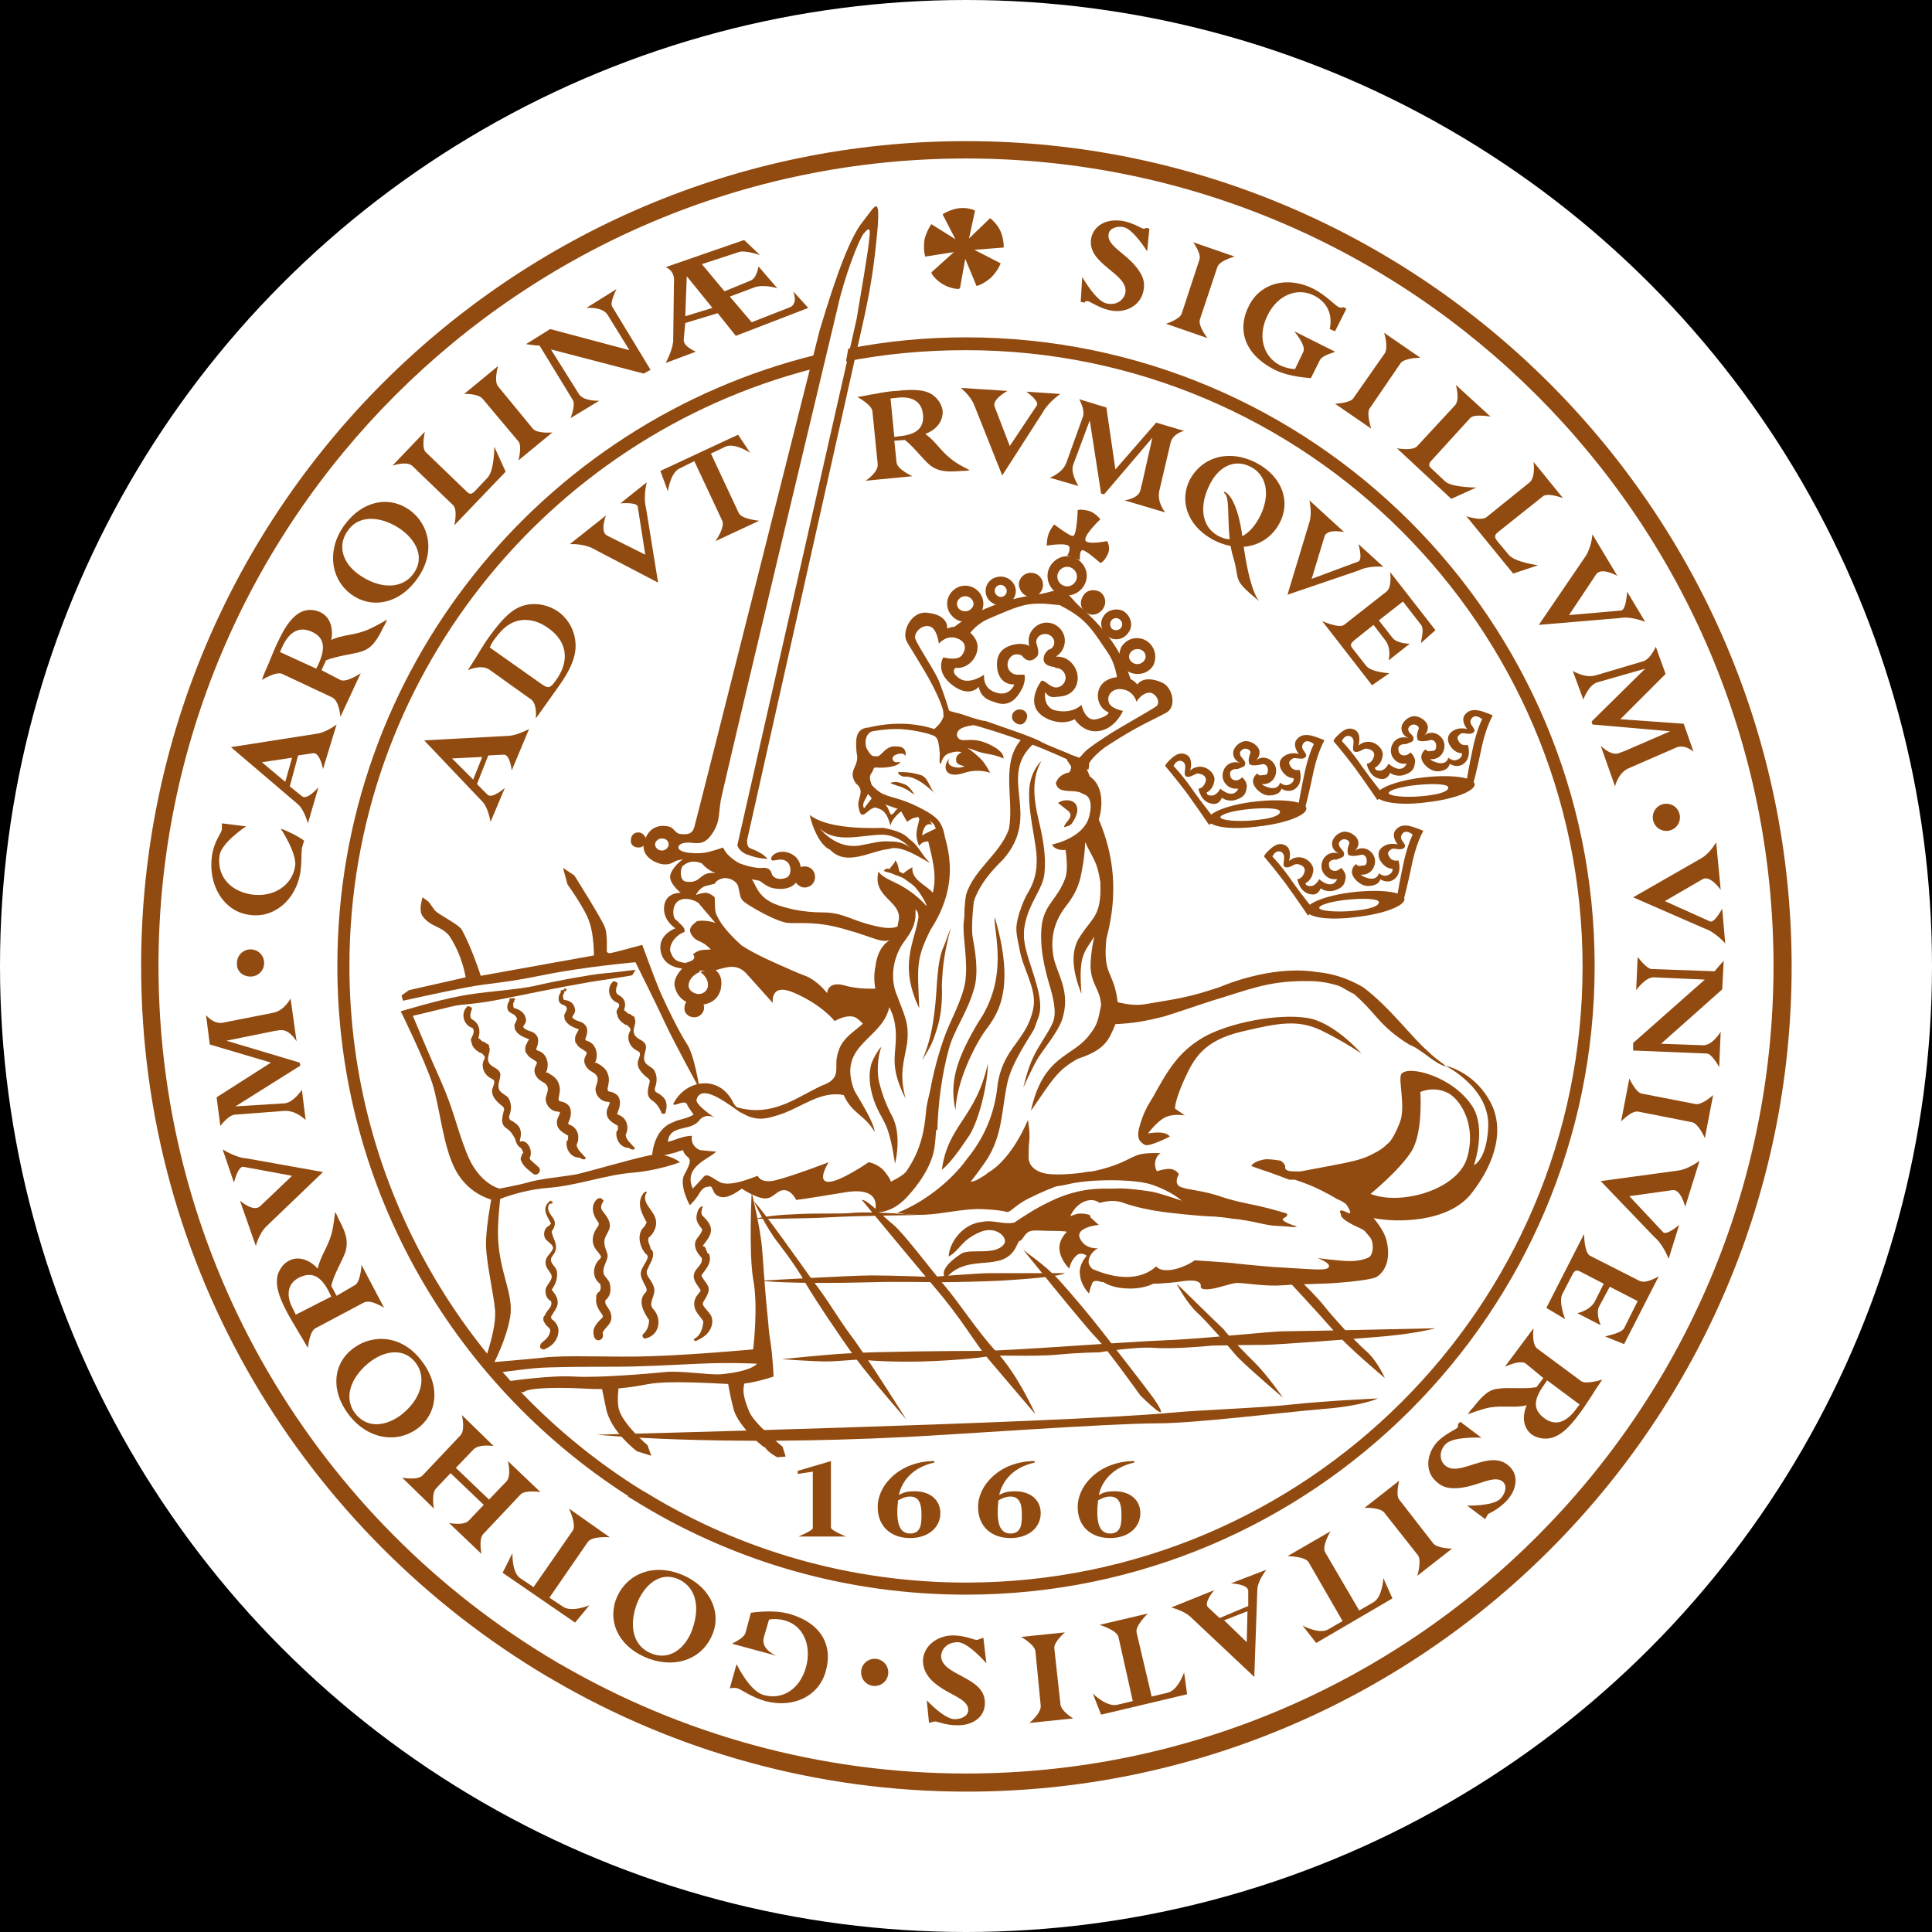 <?xml version="1.0" encoding="utf-8"?>
<!-- Generator: Adobe Illustrator 26.3.1, SVG Export Plug-In . SVG Version: 6.00 Build 0)  -->
<svg version="1.1" id="affiliation" xmlns="http://www.w3.org/2000/svg" xmlns:xlink="http://www.w3.org/1999/xlink" x="0px"
	 y="0px" viewBox="0 0 256 256" style="enable-background:new 0 0 256 256;" xml:space="preserve">
<style type="text/css">
	.st0{fill:#FFFFFF;}
	.st1{display:none;fill:#FFFFFF;}
	.st2{fill:#914A0F;}
</style>
<rect id="black" width="256" height="256"/>
<circle
   id="background"
   class="st0"
   cx="128"
   cy="128"
   r="128" />
<g id="logo">
	<g>
		<path class="st2" d="M110.1,193.6v8.8c0,0.4,2,1.2,2,1.2h-6.3c0,0,1.9-0.8,1.9-1.1V195l-2,0.3l0-0.4L110.1,193.6z"/>
		<path class="st2" d="M150.3,193.8c-2.8,0.6-4.3,2.4-4.7,4.3c0.7-0.4,1.3-0.5,2.1-0.5c2.1,0,3.4,1.2,3.4,2.9c0,1.9-1.6,3.3-4,3.3
			c-2.6,0-4.3-1.6-4.3-4.1c0-3,3-6.1,7.5-6.1L150.3,193.8z M147.1,198.3c-0.7,0-1.2,0.3-1.6,0.5c0,0.2-0.1,0.7-0.1,1.5
			c0,1.1,0.1,2.9,1.7,2.9c1.5,0,1.5-1.4,1.5-2.5C148.6,199.7,148.5,198.3,147.1,198.3"/>
		<path class="st2" d="M137.1,193.8c-2.8,0.6-4.3,2.4-4.7,4.3c0.7-0.4,1.3-0.5,2.1-0.5c2.1,0,3.4,1.2,3.4,2.9c0,1.9-1.6,3.3-4,3.3
			c-2.6,0-4.3-1.6-4.3-4.1c0-3,3-6.1,7.5-6.1L137.1,193.8z M133.9,198.3c-0.7,0-1.2,0.3-1.6,0.5c0,0.2-0.1,0.7-0.1,1.5
			c0,1.1,0.1,2.9,1.7,2.9c1.5,0,1.5-1.4,1.5-2.5C135.4,199.7,135.3,198.3,133.9,198.3"/>
		<path class="st2" d="M123.8,193.8c-2.8,0.6-4.3,2.4-4.7,4.3c0.7-0.4,1.3-0.5,2.1-0.5c2.1,0,3.4,1.2,3.4,2.9c0,1.9-1.6,3.3-4,3.3
			c-2.6,0-4.3-1.6-4.3-4.1c0-3,3-6.1,7.5-6.1L123.8,193.8z M120.6,198.3c-0.7,0-1.2,0.3-1.6,0.5c0,0.2-0.1,0.7-0.1,1.5
			c0,1.1,0.1,2.9,1.7,2.9c1.5,0,1.5-1.4,1.5-2.5C122.1,199.7,122,198.3,120.6,198.3"/>
		<path class="st2" d="M37.2,109.8c0.9,0.3,2.3,1,3.1,1.6c-0.1,0.3-0.2,0.6-0.3,1c-0.1,0.9,0,1.8-0.2,3.2c-0.6,3.7-3.6,6.2-6.9,5.6
			c-3.3-0.5-5.4-4-4.8-7.9c0.3-1.9,1.3-3,1.3-3.4c0-0.1,0-0.8,0-0.8l3.2,0.4c0,0-3.2,2.1-3.5,3.8c-0.4,2.6,1.2,4.7,4.1,5.2
			c2.9,0.5,5.5-1.1,5.9-3.7C39.4,113.1,37.2,109.8,37.2,109.8"/>
		<path class="st2" d="M67,62.5l-6.8,7.1c0,0,0.5-2.1-0.2-2.7l-5.3-5.1C54,61,52,61.7,52,61.7l4.3-4.5c0,0-0.5,2.1,0.1,2.7l5.4,5.2
			c0.5,0.5,0.7,0.4,1.2-0.1l1.6-1.7c0.9-0.9,0.9-4.1,0.9-4.1L67,62.5z"/>
		<path class="st2" d="M61.5,52.2l4.5-3.7c0,0-0.6,2,0,2.7l4.6,5.6c0.6,0.7,2.6,0.5,2.6,0.5l-4.5,3.7c0,0,0.5-1.9,0-2.5L64,52.9
			C63.4,52.1,61.5,52.2,61.5,52.2"/>
		<path class="st2" d="M76.7,52.2c0.6,1,2.7,0.9,2.7,0.9l-3.8,2.3c0,0,0.7-1.7,0.3-2.4l-4.4-7.2c-0.5,0-1.8-0.2-1.8-0.2l3.2-2
			l10.5,2.8l-2.9-4.7c-0.7-1.1-2.8-0.9-2.8-0.9l4-2.5c0,0-0.9,1.7-0.6,2.3l5.1,8.4l-0.9,0.5l-12.3-3.2L76.7,52.2z"/>
		<path class="st2" d="M143.4,36.7c0,0,1.8,3.2,3.2,3.5c1.2,0.3,2.2-0.3,2.5-1.3c0.6-2.7-5.2-3.8-4.5-7.4c0.4-1.7,2.1-2.6,4.3-2.2
			c1.4,0.3,2.4,1,2.6,1c0.1,0,0.2,0,0.4-0.1l0.4,0.1l-0.3,3c0,0-1.8-2.9-3.1-3.2c-1-0.2-1.9,0.2-2,0.9c-0.3,1.7,2.6,2.6,4.1,5
			c0.6,0.9,0.7,1.7,0.5,2.6c-0.4,1.9-2.4,3-4.5,2.5c-1.4-0.3-2.6-1.2-2.9-1.2c-0.2,0-0.3,0-0.4,0.2l-0.5-0.1L143.4,36.7z"/>
		<path class="st2" d="M158.1,32.1l5.5,1.9c0,0-2,0.5-2.3,1.4l-2.3,6.9c-0.3,0.9,1,2.5,1,2.5l-5.5-1.9c0,0,1.9-0.6,2.1-1.4l2.3-7
			C159.3,33.7,158.1,32.1,158.1,32.1"/>
		<path class="st2" d="M174.9,47.7l-1.2,2.4c-1.5-0.1-3.4-0.4-4.8-1.1c-4.1-2.1-5-5.4-3.4-8.5c1.5-3,5.1-4,8.6-2.2
			c1.7,0.9,2.7,2.1,3.3,2.4c0.2,0.1,0.4,0.1,0.6,0l0.4,0.2l-1.5,3l-0.7-0.3c0.4-1.9-0.3-3.5-2-4.4c-2.3-1.2-4.9-0.1-6.2,2.5
			c-1.4,2.7-0.7,5.5,1.6,6.7c0.6,0.3,1.4,0.5,2,0.5l1.1-2.3c0.4-0.8-1.2-2.7-1.2-2.7l5.4,2.7C176.9,46.7,175.3,47,174.9,47.7"/>
		<path class="st2" d="M183.4,44.1l4.8,3.3c0,0-2,0-2.6,0.7l-4.1,6c-0.5,0.7,0.2,2.7,0.2,2.7l-4.8-3.3c0,0,2-0.1,2.4-0.7l4.2-6
			C184,45.9,183.4,44.1,183.4,44.1"/>
		<path class="st2" d="M200.5,76l-6.2-7.6c0,0,2,0.7,2.7,0.1l5.7-4.6c0.8-0.7,0.5-2.7,0.5-2.7l3.9,4.8c0,0-2.1-0.8-2.7-0.2l-5.9,4.7
			c-0.5,0.4-0.5,0.7-0.1,1.2l1.5,1.8c0.8,1,3.9,1.4,3.9,1.4L200.5,76z"/>
		<path class="st2" d="M192.3,66.1l-7.2-6.7c0,0,2.1,0.4,2.7-0.3l5-5.4c0.7-0.8,0.1-2.7,0.1-2.7l4.6,4.2c0,0-2.2-0.4-2.7,0.2
			l-5.1,5.6c-0.5,0.5-0.4,0.8,0.1,1.2l1.7,1.6c0.9,0.8,4.1,0.8,4.1,0.8L192.3,66.1z"/>
		<path class="st2" d="M210.1,73.7c0.8-1.2,0.9-2.9,0.9-2.9l3.3,5.5c0,0-2.1-1.2-2.8-0.2l-3.6,5.4l6.9-0.6c0.7-0.1,0.8-2.5,0.8-2.5
			l2.4,4c0,0-1.9-0.8-3.4-0.5l-10.7,0.9L210.1,73.7z"/>
		<path class="st2" d="M218,88.6L218,88.6l-6.3,1.8c-1.2,0.3-1.9,2.3-1.9,2.3l-1.4-3.8c0,0,1.6,1,3,0.6l6.4-1.9
			c0.9-0.3,1.6-1.9,1.6-1.9l1.3,3.6l-6,6l8.4,0.6l1.3,3.7c0,0-1.2-1.1-2.4-0.5l-6.2,2.7c-1.4,0.6-1.8,2.4-1.8,2.4l-1.9-5.4
			c0,0,1.3,1.4,2.4,1c0.3-0.1,0.5-0.2,0.8-0.3l6-2.6l0,0L211,96l-0.1-0.4L218,88.6z"/>
		<path class="st2" d="M219.1,129.5c-1.1,0-2.3,1.7-2.3,1.7l0.2-4.4c0,0,1.1,1.5,1.8,1.6l8.4,0.3c0.3-0.4,1.2-1.4,1.2-1.4l-0.2,3.8
			l-8.1,7.2l5.5,0.2c1.3,0.1,2.4-1.8,2.4-1.8l-0.2,4.7c0,0-0.9-1.7-1.6-1.8l-9.8-0.4l0-1l9.5-8.4L219.1,129.5z"/>
		<path class="st2" d="M227,145.1l-1.1,5.7c0,0-0.8-1.9-1.7-2.1l-7.1-1.4c-0.9-0.2-2.3,1.3-2.3,1.3l1.1-5.7c0,0,0.8,1.8,1.6,2
			l7.2,1.4C225.6,146.4,227,145.1,227,145.1"/>
		<path class="st2" d="M215.2,176l1.8-3.6l-3.7-1.9l-1.4,2.6c-0.5,0.9,0.2,2.5,0.2,2.5L209,174c0,0,1.6-0.3,2.3-1.5l1.2-2.4
			l-2.9-1.5c-0.7-0.4-0.9-0.3-1.2,0.2l-1.4,2.7c-0.5,1.1,0.4,3.3,0.4,3.3l-2.5-1.5l5-9.8c0,0,0,2.5,0.8,2.9l6.5,3.3
			c0.9,0.5,2.6-0.6,2.6-0.6l-4.6,9l-2.5-1C212.8,177,214.8,176.7,215.2,176"/>
		<path class="st2" d="M196.3,190.5c0,0-3.6-0.2-4.7,0.8c-0.9,0.9-0.9,2.1-0.2,2.8c1.9,1.9,6-2.3,8.6,0.2c1.3,1.2,1,3.2-0.5,4.7
			c-1,1-2.1,1.5-2.3,1.6c-0.1,0.1-0.4,0.7-0.4,0.7l-2.4-1.8c0,0,3.4,0.1,4.4-0.9c0.7-0.7,0.9-1.7,0.4-2.2c-1.2-1.2-3.6,0.8-6.5,0.8
			c-1.1,0-1.8-0.3-2.5-1c-1.4-1.3-1.2-3.6,0.3-5.2c1-1,2.4-1.6,2.6-1.8c0.1-0.1,0.1-0.3,0.1-0.5l0.3-0.3L196.3,190.5z"/>
		<path class="st2" d="M192.4,205.2l-4.6,3.6c0,0,0.6-1.9,0.1-2.7l-4.5-5.7c-0.6-0.7-2.6-0.6-2.6-0.6l4.6-3.6c0,0-0.5,1.9,0,2.5
			l4.5,5.8C190.5,205.2,192.4,205.2,192.4,205.2"/>
		<path class="st2" d="M142.2,227.7l-5.8,0.6c0,0,1.6-1.3,1.5-2.3l-0.7-7.2c-0.1-0.9-1.9-1.9-1.9-1.9l5.8-0.6c0,0-1.5,1.3-1.4,2.1
			l0.8,7.3C140.5,226.7,142.2,227.7,142.2,227.7"/>
		<path class="st2" d="M130.7,220.4c0,0-2.4-2.8-3.8-2.8c-1.2,0-2.1,0.7-2.2,1.8c0,2.7,5.9,2.7,5.8,6.3c0,1.8-1.6,3-3.8,2.9
			c-1.4,0-2.5-0.5-2.8-0.5c-0.1,0-0.8,0.2-0.8,0.2l-0.3-3c0,0,2.3,2.5,3.7,2.5c1,0,1.8-0.5,1.8-1.2c0-1.7-3-2-5-4.1
			c-0.7-0.8-1-1.6-1-2.4c0-1.9,1.8-3.4,4-3.4c1.5,0,2.8,0.6,3.1,0.6c0.2,0,0.9-0.3,0.9-0.3L130.7,220.4z"/>
		<path class="st2" d="M98.8,216.3l0.7-2.6c1.4-0.2,3.4-0.3,4.9,0.1c4.5,1.2,6,4.3,5,7.7c-0.9,3.2-4.2,4.9-8,3.9
			c-1.8-0.5-3.1-1.5-3.7-1.7c-0.3-0.1-1,0-1,0l0.9-3.2c0,0,1.7,3.6,3.6,4.1c2.5,0.7,4.8-0.8,5.6-3.7c0.8-2.9-0.4-5.6-2.9-6.2
			c-0.7-0.2-1.5-0.2-2-0.1l-0.7,2.4c-0.4,1.6,1.7,2.4,1.7,2.4l-5.9-1.6C97.1,217.7,98.6,217.1,98.8,216.3"/>
		<path class="st2" d="M62.7,192.1l-2.3,2.4l4.4,4.2l2.3-2.4c0.7-0.7,0.2-2.7,0.2-2.7l4.3,4.1c0,0-2-0.3-2.6,0.3l-5,5.3
			c-0.6,0.7-0.2,2.6-0.2,2.6l-4.3-4.1c0,0,1.9,0.4,2.6-0.3l2-2.1l-4.4-4.2l-1.9,2c-0.7,0.7-0.3,2.7-0.3,2.7l-4.2-4.1
			c0,0,2,0.4,2.7-0.3l5-5.3c0.7-0.7,0.2-2.7,0.2-2.7l4.2,4.1C65.3,191.6,63.4,191.3,62.7,192.1"/>
		<path class="st2" d="M31.2,146.6L31.2,146.6l6.5-0.4c1.2-0.1,2.3-1.8,2.3-1.8l0.5,4c0,0-1.3-1.3-2.8-1.2l-6.6,0.5
			c-0.9,0.1-1.9,1.5-1.9,1.5l-0.5-3.8l7.2-4.6l-8.1-2.4l-0.5-3.9c0,0,1,1.3,2.3,1l6.6-1.3c1.5-0.3,2.3-1.9,2.3-1.9l0.8,5.7
			c0,0-0.9-1.6-2.1-1.5c-0.3,0-0.6,0.1-0.8,0.1l-6.4,1.3l0,0l9.7,2.9l0.1,0.4L31.2,146.6z"/>
		<path class="st2" d="M225.3,113.8c1.3-0.7,2.1-2.2,2.1-2.2l0.6,6.3c0,0-1.4-2-2.4-1.4l-5,2.9l6,2.7c0.6,0.2,1.6-1.7,1.6-1.7
			l0.4,4.6c0,0-1.3-1.5-2.8-2l-9.4-4.1L225.3,113.8z"/>
		<path class="st2" d="M222.4,155.1c1.4-0.2,2.8-1.3,2.8-1.3l-1.9,6.1c0,0-0.6-2.4-1.7-2.2l-5.7,0.8l4.5,4.8c0.5,0.4,2.1-1,2.1-1
			l-1.4,4.5c0,0-0.7-1.9-1.9-2.9l-7.1-7.4L222.4,155.1z"/>
		<path class="st2" d="M35.4,162.4c-1.1,1-1.5,2.7-1.5,2.7l-2.1-6c0,0,1.8,1.6,2.7,0.7l4.2-4l-6.5-1.2c-0.7,0-1.2,2.1-1.2,2.1
			l-1.5-4.4c0,0,1.7,1.1,3.2,1.2l10.1,1.8L35.4,162.4z"/>
		<path class="st2" d="M75.9,202.8c0.5-0.8-0.5-2.9-0.5-2.9l5.4,3.8c0,0-2.3-0.2-2.9,0.6l-5.1,7.4l1.8,1.2c1.2,0.8,3.5-0.2,3.5-0.2
			l-1.9,2.3l-9.6-6.6l1.3-2.6c0,0-0.1,2.5,1,3.3l1.8,1.2L75.9,202.8z"/>
		<path class="st2" d="M148.2,216.9c-0.2-0.9-2.5-1.6-2.5-1.6l6.4-1.5c0,0-1.7,1.6-1.5,2.5l2,8.5l2.1-0.5c1.4-0.3,2.2-2.7,2.2-2.7
			l0.4,2.9l-11.4,2.7l-1.1-2.8c0,0,1.8,1.8,3.2,1.5l2.1-0.5L148.2,216.9z"/>
		<path class="st2" d="M173.4,207c-0.5-0.8-2.8-0.8-2.8-0.8l5.7-3.3c0,0-1.2,2-0.7,2.8l4.5,7.7l1.9-1.1c1.2-0.7,1.3-3.2,1.3-3.2
			l1.2,2.7l-10.1,5.9l-1.8-2.3c0,0,2.2,1.2,3.4,0.5l1.9-1.1L173.4,207z"/>
		<path class="st2" d="M219,108.3c0-1,0.8-1.8,1.8-1.8c1,0,1.8,0.8,1.8,1.8c0,1-0.8,1.8-1.8,1.8C219.8,110.1,219,109.3,219,108.3"/>
		<path class="st2" d="M114.1,221.6c0-1,0.8-1.8,1.8-1.8c1,0,1.8,0.8,1.8,1.8c0,1-0.8,1.8-1.8,1.8
			C114.9,223.4,114.1,222.6,114.1,221.6"/>
		<path class="st2" d="M31.4,127.6c0-1,0.8-1.8,1.8-1.8c1,0,1.8,0.8,1.8,1.8c0,1-0.8,1.8-1.8,1.8C32.1,129.4,31.3,128.6,31.4,127.6"
			/>
		<path class="st2" d="M47.5,76.1c-2.2-1.6-2.8-3.9-1.4-5.8c1.6-2.3,4.7-1.8,7.1-0.1c2,1.5,3.1,3.7,1.6,5.8
			C53.3,78.1,50.3,78.1,47.5,76.1z M46.6,78.8c2.5,1.8,6.1,1.4,8.6-2c2.6-3.5,1.7-7.3-0.9-9.2c-2.8-2-6.3-1.2-8.6,1.9
			C43.3,72.7,43.7,76.7,46.6,78.8"/>
		<path class="st2" d="M94.4,40.8l-3.6,1.1l0.2-5.3L94.4,40.8z M96.7,39.3l3.2-1.2c1.3-0.5,3.1,0.1,3.1,0.1l-2.5-2.9
			c0,0-0.2,1.6-1.1,1.9L96,38.6L93,35l4.9-1.6c0.8-0.3,2.8,0.4,2.8,0.4l-2.1-2l-10.4,3.6c0,0,1.3,0.4,1.1,2.1l-0.1,7.8
			c-0.2,1.4-1,2.8-1,2.8l4-1.5c0,0-1.7-0.7-1.6-1.6l0.2-2.2l4.3-1.3l2.4,3l9.6-3.7l-2-2.2c0,0,0.7,1.6-0.4,2.1l-5.1,2L96.7,39.3z"/>
		<path class="st2" d="M45.1,90.1c0.8,0.4,2.7-0.9,2.7-0.9L45.1,95c0,0-0.1-2.1-1.1-2.6l-6.6-3.1c-0.8-0.4-2.7,0.8-2.7,0.8
			c0.3-0.9,0.6-1.5,0.9-2.2c0.4-1,0.9-2.2,1.2-2.8c1.1-2.4,2.1-3.6,3.3-4.1c0.8-0.3,1.6-0.2,2.3,0.1c1.3,0.6,1.8,2,1.5,3.7
			c1.4-0.7,3-0.6,4.7-1.3c1-0.4,2.7-1.4,2.7-1.4c-0.2,0.4-0.2,0.5-0.5,1c-1,2.1-1.7,2.8-2.8,3.2c-1.2,0.4-3.4,0.6-4.8,1.2l-0.6,1.3
			L45.1,90.1z M41.9,88.6l0.3-0.6c0.9-2,0.9-3.5-0.9-4.3c-1.8-0.8-3,0.2-3.8,1.8l-0.4,0.9L41.9,88.6z"/>
		<path class="st2" d="M38.4,104.2l1.6,1.3c0.7,0.6,2.2-1.2,2.2-1.2l-1.4,4.8c0,0-0.5-1.9-1.4-2.6L30.6,99l11.5-1.8
			c1.2-0.2,2.5-1.2,2.5-1.2l-1.8,5.9c0,0-0.4-2.2-1.3-2.1l-2,0.3L38.4,104.2z M34.7,101l3.1,2.6l0.9-3.2L34.7,101z"/>
		<path class="st2" d="M47,170.3c0.8-0.4,0.9-2.7,0.9-2.7l3,5.7c0,0-1.8-1.2-2.7-0.7l-6.4,3.4c-0.8,0.4-1,2.6-1,2.6
			c-0.5-0.8-0.8-1.4-1.2-2c-0.5-0.9-1.2-2-1.5-2.6c-1.3-2.4-1.6-3.8-1.3-5.1c0.3-0.8,0.7-1.4,1.4-1.8c1.2-0.7,2.7-0.3,3.9,1
			c0.3-1.5,1.3-2.8,1.8-4.5c0.3-1,0.5-3,0.5-3c0.2,0.3,0.3,0.5,0.5,1c1.1,2,1.2,3,0.9,4.2c-0.4,1.2-1.6,3.1-1.9,4.6l0.7,1.3
			L47,170.3z M43.9,171.8l-0.3-0.6c-1-2-2.2-2.8-4-1.9c-1.7,0.9-1.6,2.6-0.8,4.1l0.4,0.8L43.9,171.8z"/>
		<path class="st2" d="M46.1,187.3c-2.3-3.1-2-6.7,0.8-8.7c2.6-1.9,6.5-1.7,9.1,1.9c2.5,3.4,1.8,7-0.7,8.8
			C52.4,191.4,48.5,190.6,46.1,187.3z M55.1,180.6c-1.5-2-4-1.7-6-0.2c-2.4,1.8-3.7,4.6-2.1,6.8c1.4,1.9,3.7,2,6,0.4
			C55.8,185.5,56.6,182.6,55.1,180.6"/>
		<path class="st2" d="M85.3,219.5c-3.5-1.6-4.9-4.9-3.5-8c1.4-3,4.9-4.5,8.9-2.7c3.8,1.8,4.9,5.3,3.6,8
			C92.8,220.1,89,221.2,85.3,219.5L85.3,219.5z M90,209.3c-2.3-1.1-4.3,0.4-5.4,2.7c-1.2,2.7-1.1,5.8,1.5,7c2.1,1,4.2,0,5.4-2.5
			C92.9,213.2,92.3,210.4,90,209.3"/>
		<path class="st2" d="M202.2,180.7c-0.7-0.6-2.8,0.4-2.8,0.4l3.8-5.1c0,0-0.3,2.1,0.5,2.7l5.8,4.3c0.7,0.5,2.8-0.2,2.8-0.2
			c-0.5,0.8-0.9,1.3-1.3,2c-0.6,0.9-1.3,2-1.7,2.5c-1.6,2.2-2.8,3.1-4.1,3.3c-0.8,0.1-1.6-0.1-2.2-0.5c-1.1-0.8-1.4-2.3-0.7-3.9
			c-1.5,0.4-3.1,0-4.9,0.3c-1.1,0.2-2.9,0.9-2.9,0.9c0.2-0.3,0.3-0.5,0.7-0.9c1.4-1.8,2.2-2.4,3.4-2.5c1.3-0.2,3.5,0.1,5-0.2
			l0.9-1.2L202.2,180.7z M205,182.9l-0.4,0.6c-1.3,1.8-1.6,3.2,0,4.4c1.6,1.2,3,0.4,4.1-1l0.6-0.8L205,182.9z"/>
		<path class="st2" d="M165.4,212.8l0-2c0-0.9-2.3-1-2.3-1l4.7-1.8c0,0-1.2,1.5-1.2,2.7l-0.4,11.5l-8.5-8c-0.9-0.8-2.5-1.2-2.5-1.2
			l5.7-2.3c0,0-1.5,1.7-0.8,2.3l1.5,1.4L165.4,212.8z M165.2,217.6l0.1-4.1l-3.1,1.2L165.2,217.6z"/>
		<path class="st2" d="M129.1,53.7c-0.5-1.3-1.8-2.3-1.8-2.3l6.2,0.4c0,0-2.1,1.1-1.7,2.1l2,5.2l3.6-5.4c0.3-0.6-1.4-1.8-1.4-1.8
			l4.5,0.3c0,0-1.6,1.1-2.3,2.4l-5.4,8.4L129.1,53.7z"/>
		<path class="st2" d="M78.4,72.6c-1.3-0.6-2.9-0.5-2.9-0.5l4.8-3.8c0,0-0.9,2.2,0.2,2.7l5,2.5l-1-6.4c-0.2-0.6-2.3-0.4-2.3-0.4
			l3.5-2.8c0,0-0.5,1.9-0.1,3.4l1.6,9.9L78.4,72.6z"/>
		<path class="st2" d="M173.5,69.2c0.4-1.3,0-2.9,0-2.9l4.6,4.2c0,0-2.3-0.5-2.6,0.6l-1.7,5.6l6.2-2.3c0.6-0.3,0-2.3,0-2.3l3.3,3
			c0,0-1.9-0.2-3.3,0.5l-9.4,3.2L173.5,69.2z"/>
		<path class="st2" d="M97.9,68c0.4,0.8,2.7,1,2.7,1l-5.8,2.7c0,0,1.3-1.8,0.9-2.7l-3.7-7.9L90,62.1c-1.2,0.6-1.5,3-1.5,3l-1-2.7
			l10.3-4.8l1.6,2.4c0,0-2.1-1.4-3.3-0.8l-1.9,0.9L97.9,68z"/>
		<path class="st2" d="M144.4,55.7L144.4,55.7l-2.2,5.9c-0.4,1.1,0.7,2.8,0.7,2.8l-3.8-1.1c0,0,1.7-0.6,2.2-2l2.2-6.1
			c0.3-0.9-0.5-2.3-0.5-2.3l3.6,1.1l1.2,8.2l5.4-6.2l3.7,1.1c0,0-1.5,0.3-1.8,1.6l-1.5,6.4c-0.3,1.5,0.8,2.8,0.8,2.8l-5.4-1.6
			c0,0,1.8-0.2,2.1-1.3c0.1-0.3,0.1-0.6,0.2-0.8l1.4-6.2l0,0l-6.4,7.5l-0.4-0.1L144.4,55.7z"/>
		<path class="st2" d="M188.3,82.8l-2.4-3.1l-3.2,2.5l1.8,2.3c0.6,0.8,2.3,0.8,2.3,0.8l-2.8,2.2c0,0,0.4-1.5-0.4-2.6l-1.6-2.1
			l-2.5,2c-0.6,0.5-0.6,0.7-0.3,1.1l1.8,2.3c0.7,0.9,3.1,1,3.1,1l-2.3,1.6l-6.6-8.5c0,0,2.2,1,2.9,0.5l5.6-4.4
			c0.8-0.6,0.5-2.6,0.5-2.6l6,7.7l-1.9,1.7C188.2,85.2,188.8,83.4,188.3,82.8"/>
		<path class="st2" d="M118.8,61.3c0.1,0.9,2.1,1.8,2.1,1.8l-6.2,0.6c0,0,1.7-1.1,1.6-2.2l-0.7-7c-0.1-0.9-2-1.9-2-1.9
			c0.9-0.1,1.5-0.3,2.3-0.4c1-0.2,2.3-0.4,2.9-0.4c2.6-0.3,4.1-0.1,5,0.7c0.6,0.5,1,1.2,1.1,1.9c0.1,1.3-0.7,2.5-2.3,3.1
			c1.3,0.9,2,2.2,3.4,3.3c0.8,0.7,2.5,1.5,2.5,1.5c-0.4,0.1-0.6,0.1-1.1,0.1c-2.2,0.2-3.1,0-4.1-0.7c-1-0.8-2.2-2.5-3.4-3.4
			l-1.4,0.1L118.8,61.3z M118.5,57.9l0.7-0.1c2.1-0.2,3.3-1,3.1-2.9c-0.2-1.9-1.7-2.4-3.4-2.2l-0.9,0.1L118.5,57.9z"/>
		<path class="st2" d="M62,88.8c0.5-0.8,1.1-1.7,1.5-2.4c0.5-0.8,0.8-1.3,1.3-2c2.1-2.9,3.4-4,5.2-4.3c1.3-0.2,2.7,0.1,3.9,0.9
			c1.3,0.9,2.1,2.3,2.3,3.7c0.2,1.3,0.1,3-2,6L71,95.2c0,0,0.2-1.9-0.6-2.5l-5.6-4C63.7,88,62,88.8,62,88.8z M71.7,90.6
			c1,0.7,1.2,0.6,2-0.5c2.3-3.3,0.7-5.7-1.1-6.9c-1.2-0.9-2.6-1.2-3.7-1c-1.2,0.2-2.2,0.9-3.3,2.4c-0.3,0.4-0.5,0.7-0.7,1.2
			L71.7,90.6z"/>
		<path class="st2" d="M63.2,103.9l1.4,1.4c0.6,0.6,2.3-0.9,2.3-0.9l-1.9,4.5c0,0-0.3-1.9-1.1-2.7l-7.7-8.1l11.3-0.6
			c1.1-0.1,2.6-0.9,2.6-0.9l-2.3,5.5c0,0-0.2-2.2-1.1-2.1l-2,0.1L63.2,103.9z M59.9,100.5l2.8,2.8l1.2-3L59.9,100.5z"/>
		<path class="st2" d="M166.6,61.4c3.3,1.8,4.5,5.1,2.9,8c-1.5,2.8-5,4.1-8.8,2.1c-3.6-2-4.4-5.4-3-8
			C159.4,60.4,163.1,59.5,166.6,61.4L166.6,61.4z M161.4,71c2.2,1.2,4.2-0.1,5.4-2.3c1.4-2.5,1.4-5.5-1-6.8c-2-1.1-4.1-0.3-5.4,2.1
			C158.8,67,159.2,69.8,161.4,71"/>
		<path class="st2" d="M166.9,79.7c-3.8-3.1-2.5-2.6-3.5-5.9c-1-3.2-0.3-7.8-1.1-8.4c-0.7-0.5,1.6-0.7,2.4,6.3
			C165.6,78.7,166.9,79.7,166.9,79.7"/>
		<path class="st2" d="M73.7,220.2C42.2,201.6,21,167.2,21,128C21,69,69,21,128,21s107,48,107,107s-48,107-107,107
			c-19.5,0-37.9-5.3-53.6-14.4l-1.7-0.9l-1.2,1.8l1.8,1.1c16.1,9.4,34.9,14.8,54.8,14.8c60.3,0,109.3-49,109.3-109.3
			S188.3,18.7,128,18.7c-60.3,0-109.3,49-109.3,109.3c0,40.1,21.7,75.1,53.9,94.2l1.3,0.7l1-1.9L73.7,220.2z"/>
		<path class="st2" d="M85.1,197.5c-23.2-14.4-38.8-40.2-38.8-69.5c0-37.9,26.1-70,61.3-79.1l0.6-1.9c-36.4,8.9-63.5,41.8-63.5,81
			c0,29.9,15.9,56.2,39.6,70.9l1.3,0.7l0.8-1.3L85.1,197.5z"/>
		<path class="st2" d="M85,199.4c12.6,7.6,27.3,11.9,43,11.9c45.9,0,83.3-37.4,83.3-83.3c0-45.9-37.4-83.3-83.3-83.3
			c-5.3,0-10.5,0.5-15.6,1.5l-0.3,1.7c5.1-1,10.4-1.5,15.9-1.5c45,0,81.7,36.7,81.7,81.7c0,45-36.7,81.6-81.7,81.6
			c-15.4,0-29.9-4.3-42.2-11.8l-1.3-0.7l-1.3,1.1L85,199.4z"/>
		<path class="st2" d="M127.2,38.3c-0.7,0-1.5-0.2-2.2-0.6c-0.7-0.4-1.2-0.9-1.6-1.5"/>
		<path class="st2" d="M128.4,31.6l2.8-2.7c0.6,0.5,1.1,1.1,1.4,1.8c0.3,0.7,0.4,1.4,0.4,2.1l-3.9,0.3l3.5,1.8
			c-0.3,0.7-0.7,1.3-1.3,1.9c-0.6,0.5-1.2,0.9-1.9,1.1l-1.5-3.6l-0.7,3.9c-0.7,0-1.5-0.2-2.2-0.6c-0.7-0.4-1.2-0.9-1.6-1.5l3-2.7
			l-3.8,0.6c-0.2-0.7-0.2-1.5-0.1-2.3c0.2-0.7,0.5-1.4,0.9-2l3.2,2l-1.7-3.3c0.6-0.4,1.4-0.7,2.1-0.8c0.8-0.1,1.5,0,2.2,0.3
			L128.4,31.6z"/>
		<path class="st2" d="M168.1,105.4c-0.7,0-1.7-0.7-2-1.5c-0.3-0.9,0.5-1.4,0.5-1.4c0,0,0.1,0.1,0.1,0.1c0.1,0.1,0.1,0.1,0.1,0.1
			l0,0c0.2,0.1,0.4,0,0.6,0c0.5,0,0.6-0.2,0.6-0.7c0-0.5-0.4-0.9-0.9-0.7c-0.4,0.1-1.1,0.2-1.5,0c-0.1-0.1-0.2-0.5-0.1-0.9
			c0-0.2,0.2-0.6,0.2-0.7c0-0.3-0.4-0.5-0.7-0.5c-0.3,0-0.7,0.3-0.7,0.6c0,0.4,0.3,0.6,0.5,0.9c0.3,0.3,0.2,0.6,0.1,0.8
			c-0.1,0.1-0.9,0.4-0.9,0.4l0,0c-0.1,0-0.1,0-0.2,0c-0.5,0-0.9,0.3-0.8,0.7c0,0.5,0.3,0.8,0.8,0.8c0.3,0,0.6-0.2,0.8-0.4
			c0,0,0.7,0.6,0.6,1.3c-0.1,0.7-0.2,1.3-1.5,1.7c-1.1,0.3-1.8-0.3-1.8-0.3s-0.3,1-1.3,0.8c-1.5-0.2-1.8-2-1.8-2s0.6,0,0.9-0.8
			c0.3-0.7-0.2-1.1-0.9-1.2c-0.4-0.1-1,0.6-1.6,0.4c-0.6-0.3,0.3-1.5-0.5-2c-0.8-0.4-1.2,0.6-1.2,0.6s1.2,1.2,2.7,3.4
			c1.2,1.7,2.9,3.8,2.9,3.8l-0.9,0.6c0,0-1.2-1.8-3-4.3c-1.6-2.1-2.8-3.5-2.8-3.5s0-0.2,0.4-0.6c0.6-0.6,1.4-1.4,2.4-0.9
			c1,0.5,0.5,2.1,0.5,2.1s0.6-0.6,1.5-0.5c1,0.1,1.9,1.1,1.7,1.9c-0.2,1.2-1,1.5-1,1.5s-0.1,0.5,0.8,0.4c0.6-0.1,1-0.9,1-0.9
			c0,0,1.4,1.3,2.2,0.3c0.1-0.1,0.1-0.2,0.2-0.3c-0.1,0-0.2,0-0.4,0c-0.9,0-1.7-0.8-1.7-1.7c0-1,0.7-1.8,1.7-1.8
			c0.4,0,0.1,0,0.6,0.1c-0.4-0.2-0.9-0.6-0.9-1.3c0-0.8,0.9-1.6,1.7-1.6c0.8,0,1.8,0.7,1.8,1.5c0,0.5-0.3,0.9-0.5,1.1
			c0.2-0.2,0.5-0.4,1-0.4c0.9,0,1.7,0.8,1.7,1.7c0,1-0.7,1.8-1.7,1.8c-0.1,0-0.2,0-0.2,0c0,0,0,0,0,0c0.3,0.3,0.8,0.4,1.1,0.5
			c1.2,0.2,1.3-0.7,1.3-0.7s0.6,0.5,1.1,0.3c0.9-0.3,0.7-0.9,0.7-0.9s-0.8,0.1-1.5-0.9c-0.5-0.7-0.5-1.6,0.4-2.1
			c0.8-0.5,1.8-0.2,1.8-0.2s-1-1.2-0.2-2c0.7-0.8,1.8-0.5,2.6-0.2c0.6,0.2,1,0.4,1,0.4s-0.8,1.3-1.4,3.9c-0.7,3.4-1.2,5.2-1.2,5.2
			l-0.9-0.3c0,0,0.5-2.9,1-5.1c0.6-2.4,1.1-3.2,1.1-3.2s-0.9-0.8-1.4-0.1c-0.6,0.8,0.7,1.3,0.3,1.8c-0.5,0.5-1.3,0-1.7,0.2
			c-0.6,0.4-0.6,0.6-0.2,1.2c0.4,0.5,1.1,0.3,1.1,0.3s0.6,1.8-0.7,2.6c-0.9,0.5-1.7-0.1-1.7-0.1S169.7,105.4,168.1,105.4"/>
		<path class="st2" d="M160.1,108.6c-0.1-0.9,2.7-2,6.3-2.4c3.6-0.4,6.6,0,6.7,0.9c0.1,0.9-2.7,2-6.3,2.4
			C163.2,110,160.2,109.6,160.1,108.6z M166.1,108.7c2.2-0.2,3.6-0.6,3.5-1.2c-0.1-0.4-1.8-0.5-4-0.3c-2.2,0.2-3.9,0.7-3.9,1.1
			C161.8,108.7,163.9,108.9,166.1,108.7"/>
		<path class="st2" d="M190.4,102.2c-0.7,0-1.7-0.7-2-1.5c-0.3-0.9,0.5-1.4,0.5-1.4c0,0,0.1,0.1,0.1,0.1c0.1,0.1,0.1,0.1,0.1,0.1
			l0,0c0.2,0.1,0.4,0,0.6,0c0.5,0,0.6-0.2,0.6-0.7c0-0.5-0.4-0.9-0.9-0.7c-0.4,0.1-1.1,0.2-1.5,0c-0.1-0.1-0.2-0.5-0.1-0.9
			c0-0.2,0.2-0.6,0.2-0.7c0-0.3-0.4-0.5-0.7-0.5c-0.3,0-0.7,0.3-0.7,0.6c0,0.4,0.3,0.6,0.5,0.8c0.3,0.3,0.2,0.6,0.1,0.8
			c-0.1,0.1-0.9,0.4-0.9,0.4l0,0c-0.1,0-0.1,0-0.2,0c-0.5,0-0.9,0.3-0.8,0.7c0,0.5,0.3,0.8,0.8,0.8c0.3,0,0.6-0.2,0.8-0.4
			c0,0,0.7,0.6,0.6,1.3c-0.1,0.7-0.2,1.3-1.5,1.7c-1.1,0.3-1.8-0.3-1.8-0.3s-0.3,1-1.3,0.8c-1.5-0.2-1.8-2-1.8-2s0.6,0,0.9-0.8
			c0.3-0.7-0.2-1.1-0.9-1.2c-0.4-0.1-1,0.6-1.6,0.4c-0.6-0.3,0.3-1.5-0.5-2c-0.8-0.4-1.2,0.6-1.2,0.6s1.2,1.2,2.7,3.4
			c1.2,1.7,2.9,3.8,2.9,3.8l-0.9,0.6c0,0-1.2-1.8-3-4.3c-1.6-2.1-2.8-3.5-2.8-3.5s0-0.2,0.4-0.6c0.6-0.6,1.4-1.4,2.4-0.9
			c1,0.5,0.5,2.1,0.5,2.1s0.6-0.6,1.5-0.5c1,0.1,1.9,1.1,1.7,1.9c-0.2,1.2-1,1.5-1,1.5s-0.1,0.5,0.8,0.4c0.6-0.1,1-0.9,1-0.9
			c0,0,1.4,1.3,2.2,0.3c0.1-0.1,0.1-0.2,0.2-0.3c-0.1,0-0.2,0-0.4,0c-0.9,0-1.7-0.8-1.7-1.7c0-1,0.7-1.8,1.7-1.8
			c0.4,0,0.1,0,0.6,0.1c-0.4-0.2-0.9-0.6-0.9-1.3c0-0.8,0.9-1.6,1.7-1.6c0.8,0,1.8,0.7,1.8,1.5c0,0.5-0.3,0.9-0.5,1.1
			c0.2-0.2,0.5-0.4,1-0.4c0.9,0,1.7,0.8,1.7,1.7c0,1-0.7,1.8-1.7,1.8c-0.1,0-0.2,0-0.2,0c0,0,0,0,0,0c0.3,0.3,0.8,0.4,1.1,0.5
			c1.2,0.2,1.3-0.7,1.3-0.7s0.6,0.5,1.1,0.3c0.9-0.3,0.7-0.9,0.7-0.9s-0.8,0.1-1.5-0.9c-0.5-0.7-0.5-1.6,0.4-2.1
			c0.8-0.5,1.8-0.2,1.8-0.2s-1-1.2-0.2-2c0.7-0.8,1.8-0.5,2.6-0.2c0.6,0.2,1,0.4,1,0.4s-0.8,1.3-1.4,3.9c-0.7,3.4-1.2,5.2-1.2,5.2
			l-0.9-0.3c0,0,0.5-2.9,1-5.1c0.6-2.4,1.1-3.2,1.1-3.2s-0.9-0.8-1.4-0.1c-0.6,0.8,0.7,1.3,0.3,1.8c-0.5,0.5-1.3,0-1.7,0.2
			c-0.6,0.4-0.6,0.6-0.2,1.2c0.4,0.5,1.1,0.3,1.1,0.3s0.6,1.8-0.7,2.6c-0.9,0.5-1.7-0.1-1.7-0.1S192,102.2,190.4,102.2"/>
		<path class="st2" d="M182.4,105.4c-0.1-0.9,2.7-2,6.3-2.4c3.6-0.4,6.6,0,6.7,0.9c0.1,0.9-2.7,2-6.3,2.4
			C185.5,106.8,182.5,106.3,182.4,105.4z M188.4,105.5c2.2-0.2,3.6-0.6,3.5-1.2c-0.1-0.4-1.8-0.5-4-0.3c-2.2,0.2-3.9,0.7-3.9,1.1
			C184.1,105.5,186.2,105.7,188.4,105.5"/>
		<path class="st2" d="M181.2,117.4c-0.7,0-1.7-0.7-2-1.5c-0.3-0.9,0.5-1.4,0.5-1.4c0,0,0.1,0.1,0.1,0.1c0.1,0.1,0.1,0.1,0.1,0.1
			l0,0c0.2,0.1,0.4,0,0.6,0c0.5,0,0.6-0.2,0.6-0.7c0-0.5-0.4-0.9-0.9-0.7c-0.4,0.1-1.1,0.2-1.5,0c-0.1-0.1-0.2-0.5-0.1-0.9
			c0-0.2,0.2-0.6,0.2-0.7c0-0.3-0.4-0.5-0.7-0.5s-0.7,0.3-0.7,0.6c0,0.4,0.3,0.6,0.5,0.9c0.3,0.3,0.2,0.6,0.1,0.8
			c-0.1,0.1-0.9,0.4-0.9,0.4l0,0c-0.1,0-0.1,0-0.2,0c-0.5,0-0.9,0.3-0.8,0.7c0,0.5,0.3,0.8,0.8,0.8c0.3,0,0.6-0.2,0.8-0.4
			c0,0,0.7,0.6,0.6,1.3c-0.1,0.7-0.2,1.3-1.5,1.7c-1.1,0.3-1.8-0.3-1.8-0.3s-0.3,1-1.3,0.8c-1.5-0.2-1.8-2-1.8-2s0.6,0,0.9-0.8
			c0.3-0.7-0.2-1.1-0.9-1.2c-0.4-0.1-1,0.6-1.6,0.4s0.3-1.5-0.5-2c-0.8-0.4-1.2,0.6-1.2,0.6s1.2,1.2,2.7,3.4
			c1.2,1.7,2.9,3.8,2.9,3.8l-0.9,0.6c0,0-1.2-1.8-3-4.3c-1.6-2.1-2.8-3.5-2.8-3.5s0-0.2,0.4-0.6c0.6-0.6,1.4-1.4,2.4-0.9
			c1,0.5,0.5,2.1,0.5,2.1s0.6-0.6,1.5-0.5c1,0.1,1.9,1.1,1.7,1.9c-0.2,1.2-1,1.5-1,1.5s-0.1,0.5,0.8,0.4c0.6-0.1,1-0.9,1-0.9
			c0,0,1.4,1.3,2.2,0.3c0.1-0.1,0.1-0.2,0.2-0.3c-0.1,0-0.2,0-0.4,0c-0.9,0-1.7-0.8-1.7-1.7c0-1,0.7-1.8,1.7-1.8
			c0.4,0,0.1,0,0.6,0.1c-0.4-0.2-0.9-0.6-0.9-1.3c0-0.8,0.9-1.6,1.7-1.6c0.8,0,1.8,0.7,1.8,1.5c0,0.5-0.3,0.9-0.5,1.1
			c0.2-0.2,0.5-0.4,1-0.4c0.9,0,1.7,0.8,1.7,1.7c0,1-0.7,1.8-1.7,1.8c-0.1,0-0.2,0-0.2,0c0,0,0,0,0,0c0.3,0.3,0.8,0.4,1.1,0.5
			c1.2,0.2,1.3-0.7,1.3-0.7s0.6,0.5,1.1,0.3c0.9-0.3,0.7-0.9,0.7-0.9s-0.8,0.1-1.5-0.9c-0.5-0.7-0.5-1.6,0.4-2.1
			c0.8-0.5,1.8-0.2,1.8-0.2s-1-1.2-0.2-2c0.7-0.8,1.8-0.5,2.6-0.2c0.6,0.2,1,0.4,1,0.4s-0.8,1.3-1.4,3.9c-0.7,3.4-1.2,5.2-1.2,5.2
			l-0.9-0.3c0,0,0.5-2.9,1-5.1c0.6-2.4,1.1-3.2,1.1-3.2s-0.9-0.8-1.4-0.1c-0.6,0.8,0.7,1.3,0.3,1.8c-0.5,0.5-1.3,0-1.7,0.2
			c-0.6,0.4-0.6,0.6-0.2,1.2c0.4,0.5,1.1,0.3,1.1,0.3s0.6,1.8-0.7,2.6c-0.9,0.5-1.7-0.1-1.7-0.1S182.8,117.4,181.2,117.4"/>
		<path class="st2" d="M173.1,120.6c-0.1-0.9,2.7-2,6.3-2.4c3.6-0.4,6.6,0,6.7,0.9c0.1,0.9-2.7,2-6.3,2.4
			C176.2,122,173.2,121.6,173.1,120.6z M179.2,120.7c2.2-0.2,3.6-0.6,3.5-1.2c-0.1-0.4-1.9-0.5-4-0.3c-2.2,0.2-3.9,0.7-3.9,1.1
			C174.8,120.7,177,120.9,179.2,120.7"/>
		<path class="st2" d="M135.4,97.9c-2.9,3.2-1,7.9-1.7,11.9c-1.1,3.3-4.7,5.4-5.7,8.8c-0.3,2-0.5,4.7,0.9,6.2
			c0.1-0.3-0.2-0.4-0.2-0.6c-0.6-4,0.7-6.9,4.2-10.3c5.3-6-0.9-10.9,4.1-15.4L135.4,97.9z"/>
		<path class="st2" d="M147.8,135.7c2.4-0.1,4-0.4,6.4-1c2.3-0.7,4.2-1.4,6.4-2.1c4.7-1.4,7.3-2.6,12.2-2.6l0.6,0
			c1.4,0,2.6,0.2,3.9,0.6c0.6,0.2,1.4,0.8,2.1,1.1c3.1,2.7,3.3,4.2,7.3,6.7c1.8,0.7,3.4,2.6,4.9,2.9c-0.6-0.6-1.2-0.8-2.5-2.1
			c-1.9-1.6-5-5.8-8.5-8.4c-1.9-1.1-3.9-1.8-6.1-2c-4.3-0.7-9.3,0.5-12.9,2c-3.9,1.3-5.3,1.5-9.5,2.2c-1.5,0.3-2.7,0.1-4-0.2
			c-0.5-4.2-2-3.4-1.5-8.4c1.6-6,1-11.1-1-15.8c0.5-1.7,0.6-4.1-0.8-5.4c-1.2-1.2-4.3-1.4-4.9,0.6c0.4,1.6,2.5,0.6,3.6,1.4
			c1.2,0.3,1.1,1.8,0.9,2.6c-0.3,2.4-3.1,3.7-5,4.1c0.7,1.4,3.5,0.5,4.4-0.3c1,2.2,1.6,2.5,2,5.3c0.2,4.8-1.2,4.6-3,7.7
			c-0.8,1.7-0.8,3.8,0.5,7.1c-0.4-5.1,0.3-5.4,1.7-7.6c0,0-0.5,2.1-0.5,4c0.1,2.4,1.3,3,1.4,5.1c-0.4,1.9-0.4,2.5-1.6,4
			c-2.2,2.9-6.1,2.6-7.7,10c2.9-4.2,3.5-5.4,6.2-6.9C146.4,139.1,146.9,137.9,147.8,135.7"/>
		<path class="st2" d="M120.5,111.2c1.3,0.9,1.6,2.1,2.7,3.1c-0.5-0.1-3.7-2.5-5.4-1.8c-2.4,0.2-5.6,2.4-7.8,0.1
			c-1.4-0.6-2.4-3.1-2.7-4.6c1.4,2.3,3.7,4.6,6.8,4c1.6-0.3,2.5-0.6,3.9-0.5c0.7,0,1.8,0.1,2.7,0.9c-1-1-2.3-1.8-3.9-1.8
			c-3.6,0.1-7.3,1.7-9.5-2.6c2.1,1.6,6.3,1.8,9.8,1.7C118.5,110,119.7,110.3,120.5,111.2L120.5,111.2z M115,105.2
			c-0.2,0.6-0.9,1.3-0.5,1.9l1-1.3C115.4,105.6,115.2,105.4,115,105.2L115,105.2z M117.3,106.6c0.4,0.4,0.5,0.9,0.7,1.3
			c0.5,0.1,0.6-0.7,1-0.7L117.3,106.6z M118,109.4c-0.3-1-0.6-2-1.7-2.3c-1.1-0.6-2.1,2.2-2.5,0c-0.4-1.3,1-2.2-0.4-3.3
			c-1.2-1.8,0.6-2.2,0.1-4.1c-0.1-1.4-0.3-3.2,1.6-3.3c2.9-0.7,5.9-0.7,8.7,0.2c0.8-0.7,1-1.1,1.2-1.6c0,0,1.3-0.2,2.2,0.2
			c0.9,0.4,1.8,0.9,1.8,0.9c-0.8,0.1-2.3,0.3-2.2,1.4c0.6,1.4,1.9-0.5,5.3,1.7c0.3,0.3,0.8,0.5,0.9,1.3c-1.6-0.7-2.5-0.5-3.9-1.1
			c-1.1-0.4-1.4-0.4-2.5-0.2c-0.4,0.1-2.1,1.3-2.1,0.4c0,0,0-0.4-0.2-1.4c-0.3-0.8-0.6-0.7-1.4-1c-3.5-0.9-5.4-0.6-7.3-0.3
			c-0.8,0.2-1.1,1.3-0.8,2.2c0.7,1.3,0.9,1.1,1.6,1.1c0.6-0.4,1-1.2,2-1.3c0.8,0,1.4,0,1.6,0.8l0,0.5c-0.3-0.6-1.1-0.3-1.5-0.1
			c-0.2,0.2-0.3,0.4-0.2,0.6c0.3,0.5,0.6,0.2,1,0.3c-0.4,0.6-2.1,0.8-3.2,0.7c-0.4-0.1-0.4,0.5-0.6,0.7c-0.4,0.5-0.2,1,0,1.6
			c1.7,2,4.6,2.2,6.8,3.6c0.6,0.3,1,1.3,1.2,1.7c-1-0.5-1.3,1.1-1.3,1.4l0.5-0.3c0.3-0.1,1.2-0.6,1.3-0.6c0.6,0.6,0.4,1.4,0.5,2.2
			c0.2-0.6,0.1-1.3,0.4-2.1c0.8,2.6,2.3,7.3-1.6,13.3c-2,4-1.7,4.9-1.5,10.4c-2.7-5.7-0.7-8.5-0.1-12c0-0.3,0-0.8-0.4-1.1
			c0.1,1.5-0.2,2.5-1.3,4c-1.8,2.3-2.1,5.3-1.1,7.5c0.9,2.5,1.6,3.5,1.3,6.2c-0.4,2.5-1.1,4-0.2,7.4c-2-4-1.4-5.4-1.3-7.7
			c0.1-2-0.3-3.9-1.5-5.4l0.7,0.6c-0.7,4.7-7.1,5.1-4.7,11.4c0.8,1.4,2.6,4.2,2.7,5.5c-1.3-2.3-3-2.4-4.1-4.9
			c-3.1-0.6-5.5,1.6-8.5,2.6c-1.7,0.5-3.5,1.3-6.3-1.2c5.4,2,9.1-1.6,12.5-2.9c1.9-0.9,1.1-2.3,1.4-3.5c0.6-3.7,4.1-3.5,5.1-7.1
			c0.1-3-0.4-4.8,0.5-6.8c0.9-2,2.3-1.4,2.5-3.9c0.9-2.9-3.5-3.2-2.6-6.8c0.5,0.7,1.5,1.1,2.3,1.5c1.5,0.7,3.1,1.9,4.1,3.1
			c-0.1-0.6-1.2-2.3-1.8-2.8l-1.5-1.1c0.1-0.6,0.8-0.9,1.4-1.3c-0.2,1.7,1.9,2.4,2.7,3.4c0.6-2.3-0.1-4.7-0.6-6.8
			c0,0-0.8-0.1-1.2,0.6c-0.7-1.6-0.2-2.4,0-3.5c0-0.6-0.5-0.2-0.8-0.2c-0.6,0.3-0.8,0.5-0.8,0.5l-0.8-1.4
			C118.9,107.9,118.1,108.7,118,109.4"/>
		<path class="st2" d="M142.7,106.9c0.2,0.7-0.2,1.5-0.6,2.1c-0.2,0.4-0.7,0.5-1.1,0.6c0-0.6,1.4-1.3,0.6-2.1l-1.4-1.1
			C140.8,105.9,142.4,105.8,142.7,106.9"/>
		<path class="st2" d="M119.4,116c-0.4,0-0.7,0-1-0.2c-1.3-0.6,0.2-1.1,0.2-1.8C119.1,114.4,119,115.4,119.4,116"/>
		<path class="st2" d="M124.8,130.5c0.1,2.6-0.2,4.5-0.7,6c-0.5,1.6-0.7,2-1.9,4c1-2.4,1.4-4.3,1.7-7.1c0.3-2.5,0.2-6.1,1.2-8.1
			l0.9-2.4C124.9,127,124.9,128.8,124.8,130.5"/>
		<path class="st2" d="M92.8,157.9c0.6-0.8,1-0.6,1.4-0.7c0.4,0.5,0.3,1,1,1.3c1,0.5,2.4-0.5,3.1-1c0,0,1.9,1.3,3.1,1.3
			c1.1,0,1.5-1.1,2.5-1.1s1.6,1.3,1.6,1.3s1-0.1,6.4-1c5.3-0.9,4,2.6,4,2.6s2,0.4,4.2-1.9c1.6-1.7,3.3-4.1,3.7-6.5
			s0.6-11.1,0.6-11.1s-1.5,3.9-1.7,6.2c-0.2,2.3-0.6,5-2.6,7.9c-0.4,0.6-2.1,1.4-2.1,1.4c0.2,0-0.6-1.3-1.2-1.8
			c-0.9-0.7-1.7-0.8-1.7-0.8s-3.9,2.7-5.4,2.6c-1.5-0.1,0.1-2.6,0.1-2.6s-4.4,1.7-6.7,2.3c-2.3,0.7-2.7-0.5-2.7-0.5
			c-1.1,0.4-3.5,1.4-4.9,0.9c-1.3-0.7-1.9-1.4-2.4-0.6l-1.3,1.4c-1.3-2.9,2.1-3.9,3.1-4.9l-2.1-0.2c-0.9-0.3-1.3-1.2-1.1-1.9
			c-1.2,0-2.3,0.6-3.2,0.8c0.2-2.4,3.1-1.3,4.2-2.9c0.3-0.4,1.1-0.8,2-0.3c0,0-2.6-1.7-2.4-2.4c0.7-2.5,5,1.3,6,1.8
			c-0.3-0.5-0.7-0.7-1.1-1.3c-1.8-3.9-6.4-3.2-8,0.1c0.2,0.4,1.7-0.8,1.9,0.2c0.3,0.5,0.7,1,0.8,1.2c-1,0.6-2,0.6-2.7,1
			c-2.8,1-2.8,4.7-2.8,4.7s2.8-0.5,3.7-0.9c0.1,0,0.3-0.1,0.4-0.1c0.4,1.4,1.7,0.5,0.2,3.2c-0.8,1.4,0.7,4.1,0.7,4.1
			S92.2,159,92.8,157.9"/>
		<path class="st2" d="M130,137.4c-0.7,1.1-3.2,5.6-3.4,9.7c-0.8-3.7,0.1-6.7,3-11.6c4.2-6.1,2-12.1,2.2-14
			C135.1,132.7,131.2,135.3,130,137.4"/>
		<path class="st2" d="M116.6,143.8c0.2,0.8,0.6,2.1,1.4,3.7c0.6,1,1.4,3,0.6,6.7c-0.8-5.2-1.4-5.3-2.3-7.2
			c-0.7-1.4-1.4-3.8-0.9-5.8c0.1-0.6,1-2.2,1.4-2.5C116.3,139.9,116.1,142.3,116.6,143.8"/>
		<path class="st2" d="M128.2,150.8c-1.4,2.1-2.5,3.5-3.4,4.2c0.8-6,4.5-6.8,6.1-14.1C130.9,143.7,129.6,149,128.2,150.8"/>
		<path class="st2" d="M153.1,159.1c0.8,0.2,1.6,0.4,2.2,0.7c-0.9-0.3-2.9-0.7-3.6-0.7c-0.5,0-0.8,0-1.2,0c-2.7-0.2-5.8-0.9-7.9-0.2
			c-3.4,1.4-7.2,4.3-7.9,6.2c-1.8,3.8-6.4,0.7-9.4,4.3c-0.8-0.9,0.4-2.2,2.1-3.3c1.3-0.7,4.4,0.3,5.6-1.2c0.7-0.8-0.9-2.5-3-1.7
			c-2.7,1.1-2.7,2.4-4.3,3.3c0.1-1.9,1.9-4.4,4.5-4.6c1.4-0.3,2.7,0.4,4.2,0.1c1.6-1.1,2.5-1.6,4.8-2.8c1.4-0.7,2.5-1,4.2-1.2
			C146.9,157.8,149.9,158.7,153.1,159.1"/>
		<path class="st2" d="M120.6,116.6c0,0-0.3,0-1-0.3c-0.8-0.3-1.7-0.7-1.9-0.7c-0.4-0.1-0.6-0.2-0.6-0.2s0.2-0.3,0.4-0.3
			c0.3,0,1.3,0.2,2.1,0.6s1.3,0.8,1.3,0.8L120.6,116.6z"/>
		<path class="st2" d="M143.8,100.9c0,0-0.1,0.4,0.2,1c0.3,0.7,0.5,1.2,0.5,1.2s-3.2,0.1-3-0.4c0.3-0.5,0.5-0.9,0.4-1.2
			c-0.2-0.3-0.6-0.9-0.6-0.9L143.8,100.9z"/>
		<path class="st2" d="M125,110c-0.4-1.1-0.7-1.7-2.8-2.8c-2.2-1.2-3.9-1.5-4.7-1.8c-0.8-0.3-2-0.7-1.8-0.6c0.2,0.1,4.3,2.5,5.2,2.8
			c0.8,0.4,2,0.8,2.4,1.2c0.4,0.4,0.5,0.4,0.7,1c0.2,0.6,0,1.3,0.4,2c0.4,0.7,0.7,0.7,0.7,0.7S125.4,111.4,125,110"/>
		<path class="st2" d="M119.2,102.3c1.2,0,1.8,0.1,2.8,0.4s1.2,1.8,1.9,2.5c0,0-2.2-2.4-4-2.3C119.5,103,118.6,102.3,119.2,102.3"/>
		<path class="st2" d="M118.1,103.7c0.7-0.2,1.1,0,1.7,0.2c0.6,0.2,0.9,0.7,1.4,1.4l-0.5-0.3c0,0,0.1,0-0.6-0.4
			c-0.9-0.5-1.1-0.4-1.5-0.6C118.2,103.9,117.8,103.7,118.1,103.7"/>
		<path class="st2" d="M138,100.8c0,0-1.4,1.3-1.6,3.6c-0.2,2.3,0.4,5,0.8,7.6c0.4,2.6,0.1,4.5-1,6.3c-0.8,1.4-1.5,3.3-1.4,5.4
			c0.1,2.5,2,4.9,2,4.9s-1.6-3.2-1-6.1c0.6-3,2.4-4.7,2.6-6.8c0.2-2.1-0.1-4.2-0.7-6.7C136.8,105.3,136.8,103,138,100.8"/>
		<path class="st2" d="M135.3,137.8c0,0,1.6-2.6,1.7-4.9c0.1-2.3-1.5-4.7-1.9-7.1c-0.5-2.4-0.6-2.8-0.1-4.6c0.5-1.8,2-2.7,2-2.7
			s-1.2,2.3-1.3,3.8c-0.1,1.5-0.2,2.3,0.7,5.1c0.9,2.8,1.9,5.5,1.2,7.4c-0.7,2-1.6,3-2.2,3.9C134.8,139.6,134.4,139.6,135.3,137.8"
			/>
		<path class="st2" d="M130.9,155.4c-0.3,0.3-0.7,0.5-1.2,0.8c-0.4,0.3-1.1,0.4-1.1,0.4s0.6-0.7,2-2.7c2.3-3.4,2.1-6.9,2.9-10.5
			c0.6-2.6,2.7-5.6,3.5-7c0.8-1.4,0.3-5.8,0.3-5.8c-0.2,7.4-4.1,7.1-5.1,13c-0.3,3.3-1.4,6.7-4.1,10c-2,2.8-5.6,5.7-9.2,7.1
			c4.1,0.8,7-0.4,10.6-0.5c0.9,0,2.5,0.1,3.6,0.3c0.8,0.4,1-0.6,3.2-1.7c1.6-0.8,2.8-1.3,4.2-1.8c2-0.5,3.5-0.9,5-0.7
			c-0.3-0.2,5.9-0.3,5-0.8c-0.3-1.4-2.5-0.2-1.9-0.9c-2.2,1.1-2.6,0.3-5.3,0.8c0,0-2.1,0.3-3.8,0.2c0,0-1.1,0-1.9-0.4
			c-1.5-0.7-1.3-2-1.3-2c0-0.8,0-1.2,0.1-2.2c0.1-1-0.2-2.6-0.2-2.6S134.2,153.5,130.9,155.4"/>
		<path class="st2" d="M180.4,139.6c0,0-3.2-3.7-6.6-4.6c-3.4-0.8-9.8,0.2-13.7,2.1c-3.9,2-5.4,4.8-7.4,8.4c0,0-0.9,1.3-1.4,2.8
			c-0.7,2-0.7,2.8,0.4,3.4c0.6,0.3,3.3-1.1,3.3-1.1c-0.6-0.9-2.9-0.4-2.9-0.4s1.1-1.5,2.2-2.1c1.1-0.6,2.7-0.3,2.7-0.3l-1.3-0.9
			c0,0-0.1-0.9,1.2-3.8c1.3-2.9,2.6-5.2,7.6-6.4s7.5-1.6,10.5-0.2C178.1,138,180.4,139.6,180.4,139.6"/>
		<path class="st2" d="M177.2,158.9c0,0-1.6-1-3.5-1.8c-1.7-0.7-4-1.4-4-1.4s5.5-1,8.5-1.6c1.9-0.4,2.8-0.7,3.9-1.3
			c1.2-0.6,1.7-1.2,1.7-1.2s0.7-0.3,1.7-2.9c0.8-2.1-0.3-5.8,0.2-6.4c0.9-1.2,6.8,0.3,9.4,4.3c1.9,3,0.2,7.8,0.2,7.8
			s1.7-0.7,1.9-5.1c0.2-5.2-5.7-8.1-5.7-8.1s3.6,0.7,5.8,4.5c2.2,3.7,0.9,8.3-2.3,12.4c-3.1,4-10.2,3.9-13,3.3c0,0,1.4,1.6,1.7,2.9
			c0.7,2.7-0.3,4.3-1.3,4.9c-0.9,0.5-6,0.9-7.6,0.9c-1.6,0.1-2.3,0-4.7,0.2s-5-0.3-6.1-0.3c-0.6,0-1.1,0.2-2.6,0.6
			c-2.4,0.6-2.3-0.1-2.3-0.1s0.4-1.2-2.6-0.7c-2.1,0.3-3.7,0.3-3.7,0.3s-1.7,1-4.7,0.5c-3-0.6-3.2-2.4-3.2-2.4s2.3,1.1,4.7,1
			c2.4-0.1,3.6-1.4,3.6-1.4s0.6,1,3.1,0.2c1.4-0.5,2-1,2-1s4.8,0.3,5.3,0.4c1.7,0.2,5.3,0.5,5.3,0.5s0.4,0,3.4,0.2
			c2.1,0.1,3.7,0.3,3.8-0.3c0.1-0.5-1.5-1.1-1.5-1.1s2.9,0.4,4.3,0.4c1,0,1.9-0.2,2.5-0.5c0.6-0.4,0.7-2,0.1-2.7
			c-0.8-0.9-0.5-0.8-1.6-1.3c-2.6-1.2-2.2-1.7-2.2-1.7s-0.7-1,0.9-0.2c0.8,0.4-0.2-1.1-0.2-1.1S178,159.2,177.2,158.9L177.2,158.9z
			 M188.2,144.7c0,0,0.4,5.4-1.2,7.9c-1.6,2.5-5.4,5.6-5.4,5.6c4.1,1.6,11.6-0.6,12.8-4.8c1.2-4-0.6-7.4-2.4-8.5
			C190,143.8,188.2,144.7,188.2,144.7"/>
		<path class="st2" d="M165.8,154.5c0,0,0.5,0.2,1.4,0.5c0.7,0.2,3.6,1.3,3.6,1.3s1.2,0.2,1.9-0.6c1-1-2.6,0.1-2.4-1.1
			c0-0.4-0.6-0.8-0.6-0.8s-1.1-0.2-1.9-0.2C166.1,153.8,165.8,154.5,165.8,154.5"/>
		<path class="st2" d="M140.2,155.8c0,0,2.9-0.1,5.9-0.9c2.9-0.8,3.5-1.5,4.8-1.9c1-0.3,2.9-0.2,2.9-0.2s-0.5,0.2-0.7,1
			c-0.2,0.8,0.2,1.4,0.2,1.4s1.1-0.4,1.9-0.3c0.8,0.2,1,0.7,1,0.7s-0.8,1.3,0.3,1.7c1.1,0.4,2.5,0.4,4.8,1.1c2.3,0.8,3.7,1,5.5,1.4
			c1.8,0.4,3.7,1,3.7,1s0.3,0.3-0.4,0.6c-0.7,0.4,1.7,1.1,1.7,1.1s0.2,0.2-1.4,0c-1.4-0.1-1.6,0-3.4-0.4c-2.7-0.6-3.6-0.6-3.6-0.6
			s-1.1-0.2-2.5-0.3c-0.8,0-3.3-0.2-5.9-0.5c-2.6-0.3-4.7-0.8-6.1-1.3c-1.5-0.6-3.2,0-3.2,0s-0.7-0.7-2-0.2c-1.4,0.6-1.9,2-1.9,2
			s0.7-0.4,1.4-0.4c0.7,0,1.2,0.2,1.2,0.2s0.4,0.8-0.3,1.4c-0.7,0.6-1.8,1.1-1.8,1.1s-0.1-0.4-2.8-0.4c-2.8,0-3.1-0.4-4,1
			c-1,1.4-0.5-2.2-0.5-2.2s0.7-1.1,4.4-2.8c3.7-1.8,6.7-1.6,8.1-1.6c1.4-0.1,3.2,0.1,5.1,0.4c1.1,0.2,4,1.2,4,1.2s-1.3-1.2-3.9-2.1
			c-2.2-0.8-8.2-0.8-11.1-0.1c-2.9,0.7-4,0.1-3.7-0.4S140.2,155.8,140.2,155.8"/>
		<path class="st2" d="M141.7,161.2c0,0,1.3-0.5,2.2-0.2c0.4,0.1,0.5,0.2,0.8,0.5c0.3,0.3,0.9,0.8,0.9,0.8s-3.2,0.3-2.5,1.8
			c0.7,1.5,2.4,1.3,2.4,1.3s-0.9,0.4-1.2,1.4c-0.3,1,0.7,1.5,0.7,1.5l2.6,1l-1.6,0.6c0,0-1.1-0.5-1.3,0.2c-0.3,0.7-0.4,1.3-0.4,1.3
			s-1.1-1.1-1.2-2.5c-0.2-1.4,0.9-2.5,0.9-2.5s-0.8-0.7-1.5,0.1c-0.7,0.7-0.8,1.6-0.8,1.6s-1.1-1-1.3-2.4c-0.2-1.4,0.9-2.4,0.9-2.4
			L141.7,161.2z"/>
		<path class="st2" d="M118.4,126.8c-0.8,5.5-2.8,8-3.3,9.9c0,0-0.5-1-1.6-1.8c-1.1-0.7-2.9,0.4-2.9,0.4s-1.7-2.2-5.5-3.8
			c-3.1-1.3-2.7,1.4-2.7,1.4s-2.5-2.8-3.5-3.9c-1.3-1.4-2.7-0.8-3.9-0.5c-1.2,0.4-4.8-0.2-4.8-0.2s-2.7-0.2-2.7-2.8
			c0-1.8,2-2.5,2-2.5s-1.7-1-1.5-2.9s2.2-1.8,2.2-1.8s-1.5-1.2-1.4-2.2c0.1-1,1.7-2.6,2.8-2.7c1.1-0.2,5.2,2,7.1,2.5
			c1.7,0.4,0.9,2.6,4,3.9c1.3,0.5,3.5,1.1,6.3,1.1c2.8,0,3.8,1.1,7,1.8c3.2,0.8,3.5-0.5,3.5-0.5S118.6,124.8,118.4,126.8
			L118.4,126.8z M93,114.4c-1-0.4-1.8-0.3-2.6,0.4c-0.3,0.6-0.3,1.8,0.4,2c2.2,0.4,1.8-1.4,4-1.1C94.1,115.4,93.5,115,93,114.4
			L93,114.4z M90.7,123.5c-0.8,0.2-2,1.3-1.9,2.5c0.4,1.1,0.7,1.4,2,1.6c0.6-0.2,1.1-0.3,1.2-0.7c0-0.5-0.3-0.3-0.1-0.5
			c0.8-0.7,1.6-0.5,2.3-0.6c-1.1-1.1-1.6-1-2.1-1.4c-1.3-1.2-0.4-1.8,0.2-2.3c0.4-0.2,1.8-0.1,2.5,0.2l-2.3-2.7
			c-1-0.6-2.7-0.9-3.2,0.6c-0.1,0.4-0.2,1.4,0.3,1.7C90.4,122.7,90.8,122.9,90.7,123.5L90.7,123.5z M116,131c0,0-0.5-2,0.3-3.7
			c0.7-1.7,2.2-3,2.2-3c-1.6,0.9-2.3,0-6.3-1.1c-4-1.2-6.1-0.8-7.7-0.9c-1.6-0.1-5.3-2.3-5.9-2.8s-0.5-0.9-0.8-2.1
			c-0.3-0.8-1.4-1.2-2.1-1c-0.8,0.2-1,0.7-1,0.7s-0.4,0.1-1.2,0.3c-0.8,0.2-1.3,1.2-1.3,1.2s0.7-0.3,1.4-0.3
			c0.6,0.1,1.1,0.6,1.1,0.6c0.1,1.8-0.1,1.8,0.6,3c0.9,1.6,3,3.4,3,3.4c2,1.3,4.7,2.4,5.1,2.6c0.3,0.1,1.9,0.9,3.3,1.4
			c1.6,0.6,2.9,2.3,2.9,2.3s0-1.7,2.4-1C113.7,131.1,116,131,116,131"/>
		<path class="st2" d="M141.1,112.1c0,0,0.6,3,0,4.4c-1,2.6-2.5,3.2-3,5.7c-0.5,3,0.4,6.4,0.9,8.1c0.5,1.7,1.1,3.8,0.5,5.2
			c-0.6,1.4-1.8,2.9-2.6,4.6s-1.3,4-1.3,4s1.2-2.7,2-4c1-1.5,2.5-3.3,3.1-4.9c1.3-3.8-0.7-6.2-1.1-8.4c-0.5-2.7,0.2-4.9,1.7-6.8
			c1.4-1.8,1.8-3.1,2.1-4.9c0.4-2.1,0.4-3.8,0.4-3.8L141.1,112.1z"/>
		<path class="st2" d="M79.1,190.1c0,0,60.6-1.5,76-2.9c4.2-0.4,11.5-0.6,16.1-1.1c4.6-0.5,11.4-0.8,11.4-0.8s-2.1,1-7.3,1.4
			c-5.9,0.5-16.9,1.9-22,1.9c-6.2,0-26.9,1.5-33.1,1.8C94.7,191.7,79.1,190.1,79.1,190.1"/>
		<path class="st2" d="M114.5,42.1l-15.5,69.2c0,0-0.1,0.9,0.4,1.1c0.5,0.2,0.8,0.3,1.3,0.6c0.6,0.3,1,0.8,1,0.8s-1.2,0-2.5-0.5
			c-1.3-0.4-1.5-1.3-1.5-1.3l15.8-69.7c0.5-3,1.6-9.3,1.7-10.8c0.2-1.6-0.2-1.2-0.8-0.5c-0.6,0.8-2.5,5.6-3.4,9.7
			c0,0-15.2,63.6-15.5,65.4c-0.3,1.8-0.1,2.6-0.9,4c-0.9,1.5-1.6,1.7-2.7,1.6c-0.8-0.1-1.8-0.1-2,0.5c-0.1,0.4,0.5,0.7,1.4,0.8
			c0.9,0.1,2,0.1,2.9-0.2c1.1-0.3,1.6-0.5,1.6-0.5s0.3,0.6,0.6,0.9c0.5,0.5,1,0.9,1.6,1.2c0.5,0.2,2.1,0.7,3,0.6
			c1-0.1,1.2,0.5,1.3,0.9c0.2,0.4,0.9,0.8,1.9,0.4c0.7-0.3,0.7-1.6,0.1-2.1c-0.8-0.7-1.9,0.1-2.1-0.3c-0.2-0.4,0.8-1.4,2.3-0.9
			c1.2,0.4,2,1.6,1.4,3.2c-0.6,1.7-2.4,1.7-3.4,1.5c-1-0.2-1.6-0.9-1.9-1c-0.4-0.1-1.1-0.2-1.1-0.2s-6.7-2.7-7.2-2.8
			c-0.6-0.1-2,0.2-2.5,0.3c-0.5,0.1-0.9,0.7-2.1,0.5c-0.7-0.1-3-1-2.3-3.1c0.5-1.5,1.6-2.2,3.1-1.9c0.8,0.1,0.9,0.9,1.6,1
			c0.9,0.1,1.6,0.1,1.9-0.9c0.3-1,16.6-65.8,16.6-65.8c2.3-7.7,4.1-12.4,5.7-14.4c1.6-2,2.3-3.7,2,0.7
			C115.9,34.5,115.5,37.5,114.5,42.1L114.5,42.1z M87.7,112.7c0.5,0,0.9-0.4,0.9-0.8c0-0.5-0.4-0.8-0.9-0.8c-0.5,0-0.9,0.4-0.9,0.8
			C86.8,112.3,87.2,112.7,87.7,112.7"/>
		<path class="st2" d="M122.7,148.6c0,0,0.3-5,2.3-10.8c0.8-2.4,2.5-5.2,2.9-7.7c0.4-2.8-0.4-6.2-0.2-7.9c0.2-1.7,0.3-3.3,0.3-3.3
			h1.1c0,0-0.5,3.8-0.2,5.4c0.3,1.6,0.8,4.5,0.2,6.6c-0.9,3.3-2.7,5.5-3.4,8.2c-0.9,3.3-1.4,7.1-1.5,10.7L122.7,148.6z"/>
		<path class="st2" d="M84.6,112.3c0.6,0,1-0.4,1-1c0-0.5-0.5-1-1-1c-0.6,0-1,0.4-1,1C83.5,111.9,84,112.3,84.6,112.3"/>
		<path class="st2" d="M92,134.8c0.7,0,1.3-0.6,1.3-1.3c0-0.7-0.6-1.3-1.3-1.3s-1.3,0.6-1.3,1.3C90.6,134.2,91.2,134.8,92,134.8"/>
		<path class="st2" d="M90.4,128.1c0,0,0.4-0.3,0,0.2c-0.4,0.5-1.2,1.4-1,2.4c0.2,1,1,2.2,2.7,2.4c1.7,0.2,3-0.5,3.4-2
			c0.3-1.5-0.2-2.1-0.6-2.5c-0.4-0.4-2.1,0.2-2.1,0.2c0.7,0.5,1.1,1.2,1,1.9c-0.1,0.7-0.8,1.1-1.4,1c-0.6-0.1-1.4-0.6-1.1-1.5
			c0.3-1,1.4-1.4,1.4-1.4s0-0.5,0.3-0.7C93.2,127.7,90.4,128.1,90.4,128.1"/>
		<path class="st2" d="M106.6,117.6c0.8,0,1.4-0.6,1.4-1.4c0-0.8-0.6-1.4-1.4-1.4s-1.4,0.6-1.4,1.4
			C105.2,116.9,105.9,117.6,106.6,117.6"/>
		<path class="st2" d="M99.9,159.2c0,0,1.6,3.5,3.3,5.6c1.6,2.1,2.7,3.7,3.7,5.5c1,1.7,4.1,6.4,6.5,9.7c2.4,3.2,6.7,8.1,6.7,8.1
			s-5.6-8.9-7.4-11.2c-1.7-2.3-3.3-5.1-5-7.2C106.2,167.6,100.9,160.1,99.9,159.2"/>
		<path class="st2" d="M114.2,159c0,0,6.7,8.1,10,12c3.3,3.9,5.1,7.1,6.7,9c1.6,1.9,6.3,7.4,6.3,7.4s-2.3-5.2-5.1-8.2
			c-2.6-2.8-4.8-6.3-6.9-8.8c-2.1-2.5-5.4-6.9-6.8-8.1C117,161.2,114.9,158.9,114.2,159"/>
		<path class="st2" d="M135.5,165.5c0,0,8.3,10.3,9.7,11.7c1.4,1.4,5.9,7.7,5.9,7.7s4.8,4.8,1.7,0.3c-0.8-1.1-4.9-6.4-6.7-8.7
			s-3.9-4.8-5.7-6.8C138.4,167.5,135.8,165.9,135.5,165.5"/>
		<path class="st2" d="M155.9,170.1c0,0,1.3,2.5,2.7,3.8c1.4,1.3,4.1,4.4,5.1,5.6c0.9,1.1,6.3,5.7,6.3,5.7s-2.1-3-3.6-4.5
			c-1.5-1.5-3.1-3.1-4.3-4.6C160.7,174.8,156.7,170.8,155.9,170.1"/>
		<path class="st2" d="M170.6,169.6c0,0,4.1,4.4,6.1,6.7c2,2.3,6.8,6.3,6.8,6.3s-1-2.3-2.5-3.6c-1.5-1.3-4.4-4.5-5.5-5.9
			c-1.2-1.5-3-3.2-3-3.2L170.6,169.6z"/>
		<path class="st2" d="M103.6,180.1c0,0,6.5-0.7,9.4-0.8c2.9-0.2,13.2-0.3,17-0.3c3.8,0,19-1.2,24.3-1.4c5.3-0.2,13.9-1.2,16-1.2
			s19.9-0.4,19.9-0.4s-2.8,0.8-8.3,1.2c-1.2,0.1-12.6,1-14.4,1c-1.8,0-6.9,0.1-6.9,0.1s-5,0.5-7.6,0.3c-2.5-0.2-7.4,0.6-7.4,0.6
			s-2.4,0-5.5,0.3c-3.1,0.3-8.6,0-9.2,0.2c-0.6,0.2-4.9,0.6-8.6,0.7c-3.8,0.1-7.1-0.1-7.6-0.2c-0.4-0.2-3.4,0.2-5.2,0.2
			S103.6,180.1,103.6,180.1"/>
		<path class="st2" d="M141.1,168.7c0,0-8.2,0-9.9,0c-1.7,0-7.7,0.5-7.7,0.5s-5.3-0.2-8-0.2c-2.7,0-14.8,0.7-14.8,0.7
			s3.9,0.5,14.9,0.2c2.7-0.1,8.1,0,9.2,0c1.1,0,6.1-0.1,7.7-0.2C141,169.2,141.1,168.7,141.1,168.7"/>
		<path class="st2" d="M121.5,161c0,0-8.3,0.1-11.6,0.3c-3.3,0.2-9.9,0.2-9.9,0.2s2-0.5,5.2-0.6c3.2-0.2,6.1,0,7.9-0.2
			C116.2,160.5,121.5,161,121.5,161"/>
		<path class="st2" d="M68.2,132.3c-0.1-0.1-0.3,0-0.4,0l-0.2,0c-0.1,0-0.1,0.1-0.1,0.2l0,0.1c-0.3,0.4-0.4,1-0.1,1.4
			c0.4,0.4,1.1,0.4,1.1,1.2l0,0.1l0.1-0.3l-0.1,0.1c-0.1,0.1-0.1,0.3-0.2,0.4l-0.1,0.2c-0.1,0.2,0,0.3,0,0.5l0,0.1
			c0.3,0.8,1.1,1.1,1.9,1.4c-0.2,0.4-0.5,0.8-0.5,1.2l0,0.2c0,0.1,0,0.3,0.1,0.4l0.1,0.1c0.2,0.5,0.8,0.7,1.3,1.1
			c0.1,0.1,0,0.3-0.1,0.5c-0.4,0.7-0.1,1.4,0.5,1.9c0.4,0.3,0.8,0.4,1,0.8c0.3,0.6-0.2,1.2-0.2,1.8c0.1,0.9,0.8,1.6,1.7,1.6
			c0.1,0,0.2,0.1,0.2,0.1c-0.1,0.5-0.5,0.9-0.4,1.5c0.1,0.9,0.9,1.2,1.5,1.6c-0.1,0.2,0.1,0.5-0.2,0.7c-0.2,1,0.5,2.2,1.7,2.2
			c0.1,0,0.2,0.2,0.5,0.2c0.1,0.1,0.2,0,0.3-0.1c0-0.1,0-0.2-0.1-0.2c-0.4-0.5-1-0.9-1.1-1.6c0.5-1,0.2-2.3-1-2.7
			c-0.1,0-0.1-0.1-0.1-0.2c0.3-0.7,0.5-1.4,0.2-2.1c-0.3-0.5-0.8-0.7-1.4-0.8c0,0-0.1-0.2-0.1-0.3c0.1-0.6,0.3-1.2,0.1-1.8
			c-0.2-0.9-0.9-1.3-1.6-1.7c0,0-0.1,0-0.2,0.1c0.6-1.1,0.2-2.7-1.1-3l-0.3-0.3l0.1,0.4l0-0.2c0.3-0.7,0.6-1.6-0.2-2.2
			c-0.4-0.3-1-0.3-1.4-0.7l-0.2-0.4l0.1,0.3l0.1-0.2c0,0,0,0,0,0l0.2-0.3c0-0.1,0.1-0.2,0.1-0.3l0-0.2c-0.1-0.8-0.7-1.3-1.5-1.5
			c-0.2,0-0.2-0.4-0.2-0.6l0.1-0.3l-0.1,0.1l0.2-0.1c-0.2-0.3,0.1-0.2,0.2-0.3C68.2,132.5,68.2,132.4,68.2,132.3
			C68.2,132.4,68.2,132.3,68.2,132.3L68.2,132.3z"/>
		<path class="st2" d="M74.9,131c-0.1-0.1-0.1,0.1-0.3,0.2l-0.2,0c-0.1,0-0.1,0.1-0.1,0.2l0,0.1c-0.3,0.4-0.4,1-0.1,1.4
			c0.4,0.4,1,0.2,0.9,1l0,0.1l0.1-0.3l-0.1,0.1c-0.1,0.1-0.1,0.3-0.2,0.4l-0.1,0.2c-0.1,0.2,0,0.3,0,0.5l0,0.1
			c0.3,0.8,1.1,1.1,1.9,1.4c-0.2,0.4-0.5,0.8-0.5,1.2l0,0.2c0,0.1,0,0.3,0.1,0.4l0.1,0.1c0.2,0.5,0.8,0.7,1.3,1.1
			c0.1,0.1,0,0.3-0.1,0.5c-0.4,0.7-0.1,1.4,0.5,1.9c0.4,0.3,0.8,0.4,1,0.8c0.3,0.6-0.2,1.2-0.2,1.8c0.1,0.9,0.8,1.6,1.7,1.6
			c0.1,0,0.2,0.1,0.2,0.1c-0.1,0.5-0.5,0.9-0.4,1.5c0.1,0.9,0.9,1.2,1.5,1.6c-0.1,0.2,0.1,0.5-0.2,0.7c-0.2,1,0.5,2.2,1.6,2.2
			c0.1,0,0.2,0.2,0.5,0.2c0.1,0.1,0.2,0,0.3-0.1c0-0.1,0-0.2-0.1-0.2c-0.4-0.5-1-0.9-1.1-1.6c0.5-1,0.2-2.3-1-2.7
			c-0.1,0-0.1-0.1-0.1-0.2c0.3-0.7,0.5-1.4,0.2-2.1c-0.3-0.5-0.8-0.7-1.4-0.8c0,0-0.1-0.2-0.1-0.3c0.1-0.6,0.3-1.2,0.1-1.8
			c-0.2-0.9-0.9-1.3-1.6-1.7c0,0-0.1,0-0.2,0.1c0.6-1.1,0.2-2.7-1.1-3l-0.3-0.3l0.1,0.4l0-0.2c0.3-0.7,0.6-1.6-0.2-2.2
			c-0.4-0.3-1-0.3-1.4-0.7l-0.2-0.4l0.1,0.3l0.1-0.2c0,0,0,0,0,0l0.2-0.3c0-0.1,0.1-0.2,0.1-0.3l0-0.2c-0.1-0.8-0.6-1.2-1.4-1.3
			c-0.2,0-0.2-0.4-0.2-0.6l0.1-0.3l-0.1,0.1l0.2-0.1c-0.2-0.3,0.1-0.2,0.2-0.3c0,0,0,0,0-0.1C75.2,131.1,75,131,74.9,131"/>
		<path class="st2" d="M81.1,130.2c-0.8,0.9-0.3,2.4,0.8,2.7c0.4,0.5-0.1,0.6-0.2,1.1l0,0.1c0,0.1,0,0.2,0.1,0.3l0,0.1
			c0.1,0.6,0.6,1,1.1,1.3l0.2,0l-0.2-0.1l0,0c0.3,0.2,0.8,0.6,0.6,0.9c-0.6,1,0,2.2,0.9,2.6l0.1,0.1l-0.3-0.3l0.3,0.3
			c0.2,0,0.3,0.2,0.3,0.4c0,0.2-0.1,0.4-0.2,0.7c-0.4,1,0.5,1.9,1.3,2.5c0.1,0.1,0.2,0.2,0.2,0.4c-0.2,0.9-0.6,1.9,0.3,2.5
			c0.6,0.4,0.9,0.9,1.2,1.5c0,0.2,0.2,0.3,0.3,0.3c0.2,0,0.3-0.1,0.3-0.3c0.2-0.6,0.2-1.4-0.3-1.9c-0.3-0.3-0.6-0.5-1-0.7
			c-0.1-0.1-0.2-0.4-0.1-0.6c0.3-0.8,0.3-1.7-0.2-2.4c-0.3-0.3-0.8-0.5-1.1-0.9c-0.4-0.7,0.1-1.4,0.1-2.1c0-0.2-0.1-0.4-0.2-0.5
			l0.1,0.1c-0.1-0.1-0.2-0.2-0.3-0.3l-0.3-0.2c-0.4-0.2-0.8-0.5-0.9-0.9c-0.2-0.7,0.4-1.3,0.1-1.9l0-0.2c-0.1-0.1-0.2-0.2-0.3-0.2
			l-0.2-0.1c0,0,0.1,0,0.1,0c-0.2-0.2-0.4-0.1-0.6-0.3l-0.3-0.3l0.1,0.3v-0.2c-0.1,0-0.2-0.1-0.2-0.2c0.3-0.9,0.1-1.5-0.8-2
			c-0.4-0.2-0.3-0.8-0.1-1.3c0.1-0.2,0-0.3-0.2-0.4C81.4,130,81.2,130,81.1,130.2L81.1,130.2z"/>
		<path class="st2" d="M61.8,133.5c-0.8,0.9-0.3,2.4,0.8,2.7c0.4,0.5,0,1-0.2,1.5l0,0.1c0,0.1,0,0.2,0.1,0.3l0,0.1
			c0.1,0.6,0.6,1,1.1,1.3l0.2,0l-0.2-0.1l0,0c0.3,0.2,0.8,0.6,0.6,0.9c-0.6,1,0,2.2,0.9,2.6l0.1,0.1l-0.3-0.3l0.3,0.3
			c0.2,0,0.3,0.2,0.3,0.4c0,0.2-0.1,0.4-0.2,0.7c-0.4,1,0.5,1.9,1.3,2.5c0.1,0.1,0.2,0.2,0.2,0.4c-0.2,0.9-0.6,1.9,0.3,2.5
			c0.6,0.4,0.9,0.9,1.2,1.5c0,0.2,0.2,0.3,0.3,0.3c0.2,0,0.3-0.1,0.3-0.3c0.2-0.6,0.2-1.4-0.3-1.9c-0.3-0.3-0.6-0.5-1-0.7
			c-0.1-0.1-0.2-0.4-0.1-0.6c0.3-0.8,0.3-1.7-0.2-2.4c-0.3-0.3-0.8-0.5-1.1-0.9c-0.4-0.7,0.1-1.4,0.1-2.1c0-0.2-0.1-0.4-0.2-0.5
			l0.1,0.1c-0.1-0.1-0.2-0.2-0.3-0.3l-0.3-0.2c-0.4-0.2-0.8-0.5-0.9-0.9c-0.2-0.7,0.4-1.3,0.1-1.9l0-0.2c-0.1-0.1-0.2-0.2-0.3-0.2
			l-0.2-0.1c0,0,0.1,0,0.1,0c-0.2-0.2-0.4-0.1-0.6-0.3l-0.3-0.3l0.1,0.3v-0.2c-0.1,0-0.2-0.1-0.2-0.2c0.3-0.9,0.1-1.9-0.8-2.4
			c-0.4-0.2-0.3-0.8-0.1-1.3c0.1-0.2,0-0.3-0.2-0.4C62.1,133.3,61.9,133.3,61.8,133.5L61.8,133.5z"/>
		<path class="st2" d="M68.4,150.6c-0.2,0.6,0.1,1.2,0.6,1.5c0.2,0.2,0.3,0.5,0.4,0.9c0-0.1-0.1-0.2-0.2-0.2c0,0.1-0.1,0.3-0.1,0.4
			l-0.1,0.2c0,0.1,0,0.2,0,0.3l0.1,0.2c0.3,0.7,0.9,1.1,1.5,1.6c0.2,0.2,0.6,0.2,0.8-0.1c0.2-0.2,0.2-0.6-0.1-0.8
			c-0.3-0.3-0.7-0.6-1-0.9l-0.2-0.4l0,0.3l0.1-0.2c0.4-0.8-0.1-2.1-1-2.2c-0.1,0-0.2,0.2-0.4-0.1c-0.1-0.2-0.2-0.4-0.2-0.7
			C68.5,150.5,68.5,150.5,68.4,150.6C68.4,150.5,68.4,150.5,68.4,150.6L68.4,150.6z"/>
		<path class="st2" d="M73.2,159.3c-0.1,0-0.2,0-0.2-0.1l0-0.1c-0.1,0-0.1,0-0.2,0.1l-0.2,0.2c-0.8,0.9,0,1.9,0.4,2.7
			c0,0.1-0.2,0.3-0.4,0.4c-0.6,0.4-0.7,1.4-0.1,1.9c0.4,0.4,1,0.7,0.7,1.2c-0.3,0.6-1,1-0.9,1.8c0,0.5,0.4,0.9,0.7,1.4
			c0.4,0.7-0.5,1.3-0.7,2c-0.1,0.6,0.1,1.3,0.7,1.6c0.3,0.8-0.6,1.2-0.8,1.9l-0.1,0.1c-0.1,0.1-0.1,0.2-0.1,0.3l0,0.2
			c0,0.2,0.2,0.4,0.3,0.6c0.2,0.3,0.7,0.5,0.6,0.9c-0.1,0.7-0.6,1.1-1.1,1.5c-0.2,0.2-0.3,0.5-0.2,0.7c0.2,0.2,0.5,0.3,0.7,0.1
			c1-0.4,1.7-1.3,1.7-2.4c0-0.6-0.4-1.2-0.9-1.5l-0.1-0.3l-0.1,0.3l0.1-0.3c0.3-0.6,0.9-1.2,0.9-1.9c0-0.7-0.4-1.2-0.8-1.7
			c0.5-0.7,0.8-1.5,0.7-2.3c0-0.7-0.8-1-0.8-1.7c0-0.4,0.5-0.7,0.6-1.2c0.3-0.9-0.4-1.7-0.5-2.5c0.3-0.5,0.6-1,0.3-1.6
			c-0.3-0.6-1-1.1-0.7-1.9l0.1-0.2l-0.2,0.1l0.1,0c0.1,0,0.1-0.1,0.2-0.1C73.3,159.5,73.3,159.3,73.2,159.3
			c-0.1-0.2-0.2-0.2-0.3-0.1L73.2,159.3z"/>
		<path class="st2" d="M79.7,158.8c-0.3-0.1-0.5,0-0.7,0.2c-0.8,0.9-0.4,2.1,0.3,3c0.1,0.1,0,0.3,0,0.4c-0.6,0.8-1,1.7-0.6,2.7
			c0.2,0.5,0.6,0.8,0.9,1.3c0.1,0.1,0,0.3-0.1,0.4c-1,0.9-1.1,2.5,0,3.3c0.2,0.5,0.1,1-0.3,1.2l-0.1,0.2c-0.1,0.1-0.1,0.2-0.1,0.3
			l0,0.2c-0.1,0.9,0.3,1.5,0.8,2.2c0.1,0.1,0.1,0.4,0,0.4c-0.7,0.7-1.4,1.4-1.1,2.4c0,0.3,0.3,0.6,0.6,0.6c0.3,0,0.6-0.3,0.6-0.6
			c0-0.2-0.1-0.4,0-0.5c0.3-0.6,1-1,1.1-1.7c0.1-0.8-0.3-1.3-0.7-1.9c-0.1-0.2-0.1-0.4-0.1-0.6l0-0.2l-0.1,0.3l0.1-0.1
			c0.7-0.5,0.8-1.4,0.6-2.2c-0.1-0.5-0.6-0.8-0.8-1.3c-0.2-0.8,0.3-1.4,0.5-2.2c0-0.1,0-0.3,0-0.4c-0.2-0.6-0.5-1.2-0.4-1.9
			c0.1-0.6,0.6-1.1,0.7-1.7c0.1-0.9-0.5-1.5-1-2.2c-0.3-0.4-0.1-0.9,0.2-1.3C79.8,158.9,79.8,158.9,79.7,158.8
			C79.7,158.8,79.7,158.8,79.7,158.8L79.7,158.8z"/>
		<path class="st2" d="M85.9,157.9c-0.3,0-0.5,0-0.7,0.3c-0.9,1.3-0.1,2.7,0.5,3.8c-0.2,0.2-0.2,0.5-0.4,0.6c-1,1-0.5,2.7,0.3,3.6
			l0-0.1v0l0,0c0.1,0.2,0.3,0.3,0.2,0.6c-0.2,0.7-0.8,1.2-0.9,2c0,0.6,0.3,1,0.5,1.5c0.2,0.3,0.4,0.7,0.2,1
			c-1.2,1.1-0.3,2.7,0.4,3.7c0,0.7-0.2,1.3-0.7,1.8c-0.2,0.1-0.2,0.4-0.1,0.5c0.1,0.2,0.4,0.2,0.5,0.1c0.4-0.1,0.7-0.3,1-0.6
			c0.8-0.9,0.7-2.3-0.1-3.2c-0.7-0.7,0-1.5,0.1-2.3c0.1-0.7-0.4-1.4-0.8-2c-0.2-0.3-0.3-0.7-0.1-1c0.3-0.8,0.9-1.5,0.7-2.3l0-0.1
			c-0.1-0.1-0.2-0.3-0.3-0.3l0-0.1c-0.1-0.5-0.5-1-0.2-1.5c-0.1,0.1-0.1,0.1-0.2,0.2c0.9-0.6,1.4-1.8,1-2.8
			c-0.4-1.1-1.9-2.1-1.1-3.3c0,0,0-0.1,0-0.1C86,157.9,86,157.9,85.9,157.9L85.9,157.9z"/>
		<path class="st2" d="M93.3,159.8c-0.7,0-0.9,0.7-1,1.3c-0.1,0.6,0.2,1.1,0.6,1.6c0.1,0.1,0.2,0.3,0.1,0.4c-0.2,0.6-0.8,1-0.9,1.6
			c-0.1,0.9,0.5,1.6,1.1,2.2l0.1,0.1l-0.3-0.3l0,0.1c0.1,0.8-0.8,1.2-1,1.9c-0.3,0.9,0.4,1.5,0.8,2.2c0,0.1,0.1,0.2,0,0.2
			c-0.5,0.6-0.9,1.1-0.8,1.9c0.1,0.9,0.8,1.4,1.2,2.1c-0.1,0.9-0.3,1.8-1.2,2.3c-0.1,0.1-0.1,0.2,0,0.2c0.1,0.1,0.2,0.1,0.2,0.1
			c0.6-0.3,1.2-0.6,1.6-1.1c0.5-0.6,0.8-1.5,0.4-2.3c-0.3-0.5-0.7-0.8-1-1.3c-0.1-0.1-0.1-0.3,0-0.5c0.3-0.5,0.6-0.9,0.7-1.5
			c0.1-0.7-0.5-1.1-0.8-1.7c-0.1-0.1-0.2-0.3-0.1-0.4c0.6-0.8,1.3-1.6,1-2.6l0,0c0-0.1-0.1-0.2-0.3-0.3l0-0.1
			c-0.2-0.3-0.1-0.7-0.6-0.8c0.5-0.7,1.2-1.4,1.1-2.3c-0.1-0.7-0.6-1.2-1.1-1.7c-0.3-0.3-0.1-0.8,0-1.2c0,0,0-0.1,0-0.1
			C93.4,159.8,93.3,159.8,93.3,159.8L93.3,159.8z"/>
		<path class="st2" d="M64,180.6c0,0,5-0.4,7.9-0.7c3.1-0.4,9.2,0,14.5-0.2c5.8-0.2,13.4-0.9,13.4-0.9s0.7-5.7,0-9.3
			c-0.6-3.6-0.2-11.5-0.2-11.5s1.2,4.8,1.4,7.7c0.2,2.9,0.5,6.8,0.7,8.6c0.2,1.8,0.1,1.7,0.4,3.6c0.3,1.9,0.4,4.5,0.4,4.5
			s-3.4,1.2-5.7,1c-2.3-0.1-8.2-0.5-10.9,0c-2.7,0.5-4.7,0.8-8.4,0.6c-3.7-0.2-7.4-0.1-8,0.4c-0.6,0.5-2-1.4-2-1.4s5.5-0.8,8.6-0.6
			c3.1,0.2,10.1-0.4,12.1-0.6c2-0.2,5.6,0.4,7.3,0.3c4.2-0.4,4.8-1.4,4.8-1.4s-3.3-0.2-7.7,0c-4.3,0.2-7.9,0.4-11.2,0.4
			c-3.3,0-8.5,0-10.6,0.2c-2,0.2-4.9,0.6-4.9,0.6L64,180.6z"/>
		<path class="st2" d="M79.7,183.7c0,0,0.3,1.5,0.6,2.9c0.6,3.1,4.1,5.7,4.1,5.7l1.9,0.6l-0.5-1.4c0,0-3.3-2.8-3.8-4.8
			c-0.3-1.1,0-3.1,0-3.1L79.7,183.7z"/>
		<path class="st2" d="M96.4,182.8c0,0,0.2,1.6,0.8,3.9c0.6,2.4,4.5,5.6,4.1,5c0.5,0.8,1.7,1.4,1.7,1.4l1.1-0.1l-0.4-1.3
			c0,0-3.8-3.1-4.4-4.6c-1.5-3.5-0.3-3.5-0.8-4.4C98.1,182.1,96.4,182.8,96.4,182.8"/>
		<path class="st2" d="M53.2,131.9l0.2,0.7c0,0,5.4-1.2,8.6-1.8c3.3-0.6,4.6-0.5,10-1.6c5.4-1.1,12.2-1.7,12.2-1.7s2.7,5.4,3.9,8
			c1.2,2.6,4.6,8.8,4.6,8.8s-0.7-4.6-1.7-6c-1-1.5-3-5.6-3.7-7.3c-0.7-1.7-2.2-5.8-2.2-5.8s-4,1.1-4.3,1.1c-0.3,0-0.4-0.2-0.4-0.2
			s0.1-2.2-0.2-3.1c-0.3-1-4.1-7-4.1-7l-1.5-1l0.6,2.2c0,0,2.4,3.3,2.9,5c0.6,1.6,0.6,4.4,0.6,4.4l-15,2.7c0,0-1.1-3.5-2.5-6.1
			c-0.5-0.8-3.3-2.1-3.6-2.6c-0.3-0.4-0.8-1.1-0.8-1.1l-0.8-0.6c0,0-0.6,1.7,0,2.5c1.1,1.5,2.6,1.3,3.6,2.7c1.7,2.6,2.1,5.4,2.1,5.4
			l-7.5,1.7L53.2,131.9z"/>
		<path class="st2" d="M83.8,129.2l0.4-0.7c0,0-3.1,0.4-4.4,0.5c-1.3,0.1-6.3,1-8.8,1.6c-2.6,0.6-7.3,0.8-10.1,1.4
			c-2.8,0.5-7.8,2-7.8,2s3.2,6.5,4.2,9.6c1,3.2,1.4,8.4,3.1,11.5c1.9,3.5,5.3,4,5.3,4s3.1-1.4,6.9-1.7c3.9-0.3,7.5-1.7,11.1-2
			c3.6-0.3,6.4-1.4,6.4-1.4s-1.7-1.4-4.1-0.9c-2.4,0.5-8.2,2.2-9.6,2.5c-1.6,0.3-5,0.6-6.5,1.1c-1.1,0.3-3.7,0.8-3.7,0.8
			s-2.8-0.6-4.4-4.8c-1.5-3.9-1.6-5.4-3.4-9.5c-1.4-3.1-3.7-8.6-3.7-8.6s3-0.7,5-1.2c2-0.5,2.4-0.1,7.7-1.2
			c5.4-1.1,10.5-2.1,12.9-2.4C81.4,129.6,83.7,129.3,83.8,129.2"/>
		<path class="st2" d="M66.3,158.7c0,0-0.4,3.2-0.3,5.4c0.2,4.6,2.1,7.4,1.6,10.4c-0.5,3-2.2,6.2-2.2,6.2l-1.1-0.6
			c0,0,1.5-4.1,1.3-6.5c-0.2-2.3-1.3-6.8-1.2-9.2c0.1-2.4,0.7-5.5,0.7-5.5L66.3,158.7z"/>
		<path class="st2" d="M139.9,87c0.7-0.4,1.2-1.2,1.2-2.1c0-1.3-1.1-2.4-2.4-2.4c-1.3,0-2.4,1.1-2.4,2.4c0,0.2,0,0.5,0.1,0.7
			c-0.5-0.3-1.4-0.4-2.4-0.1c-1,0.3-1.9,1-1.9,2.5c0,1.5,0.7,2.7,2.3,2.7c0.2,0-0.2,0,0,0c-0.1,0.1,0-0.1,0,0
			c-0.2,0.6-1,1.5-2.3,1.1c-2-0.5-1.7-2.4-1.7-2.4s-1.8,1.3-3.1,0.6c-1.5-0.9-0.7-1.5-0.7-1.5c1.9,0.2,3.4-1.9,2.8-3.5
			c-0.6-1.5-2.5-2.4-3.9-1.7c0,0,0.3-1.8-2.6-2.1c-2.1-0.3-3.4,2.4-2.8,3.7c0.3,0.6,0.5,0.8,2.4,4c1.9,3.2,2.4,5,2.4,5
			c0,0.1,0.1,0.3,0.1,0.6c0,0.4,0.1,0.7,0.1,0.7s2.7,0.3,8.8,2.4s10.3,4.4,10.3,4.4s0.1-0.2,0.1-0.6c0-0.1,0-0.2,0-0.2
			c0.1-0.4,1.3-1.7,2.6-2.5c4-2.6,5.7-3.2,7.7-4.3c1.3-0.8,0.8-3.2-0.5-3.9c-2.6-1.2-3.4,0.2-3.4,0.2c-0.9-1.2-3-1.3-4.3-0.4
			c-1.4,1-1.2,3.4,0.5,4.1c0,0,0,0.5-1.6,0.9c-1.5,0.4-2-1.9-2-1.9s-1.2,1.3-3.6,0.7c-0.7-0.2-1.4-1-1.2-2.4c0.5,0.8,1,0.7,1.9,0.6
			c1.4-0.1,2.4-1,2.4-2.5c0-1.2-0.9-2.4-2-2.7 M140.7,87.1c-0.3-0.1-0.5-0.1-0.8-0.1 M124.4,90.2c-0.6-1.4-2.7-4.5-3.1-5.5
			c-0.3-0.8,0.8-2,1.9-1.7c1,0.3,1.2,2.3,1.2,2.3s1.1-1.4,2.7-0.6c1.1,0.6,0.8,1.6,0.3,2.2c-0.7,0.7-2.4,0.2-2.4,0.2s-1.3,2,1.5,3.9
			c2.1,1.4,3.2,0,3.2,0s0.1,1.4,1.7,1.9c0.7,0.2,2.5,1.3,4-1.6c0.4-0.7,0.5-1.8,0.3-1.9c-0.2,0-0.5,0-0.9,0c-0.7,0-1.3-0.6-1.3-1.3
			c0-0.7,0.5-1.4,1.2-1.4c0.4,0,0.7,0.1,0.9,0.4l0,0c0,0,0.8,1,1.8-0.1c0.4-0.4,0-1.5,0-1.5c0,0,0,0,0,0c0-0.1-0.1-0.3-0.1-0.4
			c0-0.6,0.5-1.1,1.2-1.1c0.6,0,1.2,0.5,1.2,1.1c0,0.5-0.3,0.9-0.8,1c-0.2,0.2-0.6,0.6-0.6,1.1c-0.2,1.1,1.5,1.2,1.5,1.2l0,0.1
			c0,0,0,0,0.1,0c0.7,0,1.3,0.6,1.3,1.3c0,0.7-0.6,1.3-1.3,1.3c-0.9-0.1-1.4-1-1.9-0.9c0,0-2.7,3.5,0.9,5.1c2.1,0.9,3.5,0,3.5,0
			s0.9,1.5,2.6,1.6c2.6,0.1,3.8-2.7,3.8-2.7s-1.7-0.3-1.9-1.2c-0.2-0.7,0.2-1.6,1.4-1.7c1.9,0,2.3,1.7,2.3,1.7s0.5-1,1.5-1.2
			c1-0.2,1.8,1.3,1.1,1.8c-0.7,0.5-4.1,2.4-5.9,3.5c-2,1.3-2.3,1.5-3.2,2.2c-0.5,0.4-0.8,0.9-1.1,1.1l-1.1-0.4c0,0,0.1,0-1.9-0.8
			c-2-0.8-2.2-1-2.2-1s-1-0.5-3.3-1.3c-2.3-0.8-4-1.4-4-1.4s0.3,0.2-1.7-0.4c-2-0.7-1.9-0.6-1.9-0.6l-1.1-0.3c0-0.1-0.1-0.1-0.1-0.2
			C125.7,93.9,125.1,92,124.4,90.2"/>
		<path class="st2" d="M127.7,98.8c0.3,0.1,1.6,1.1,2.2,1.7c0.7,0.7,1.3,1.9,1.3,1.9s-1.5-0.6-3.4,0c-1.8,0.6-2.4,0-2.5-0.6
			c-0.1-0.7,0.5-1.3,0.5-1.3s-0.5,0.8,0.5,1.1c1,0.3,1.5-0.1,1.5-0.1s-1.1-0.1-1.1-0.7c-0.1-0.6,0.3-0.9,0.7-1.1
			c0,0-0.4-0.3-1.6,0.1c-0.9,0.3-1,1.1-1.1,1.3c-0.2,0.2-0.2,0.1-0.2-0.6C124.6,99.3,124.2,97.9,127.7,98.8"/>
		<path class="st2" d="M136.6,79.1c0.9,0,1.6-0.7,1.6-1.6c0-0.9-0.7-1.6-1.6-1.6c-0.9,0-1.6,0.7-1.6,1.6
			C135.1,78.4,135.8,79.1,136.6,79.1"/>
		<path class="st2" d="M125.5,80c0-1.3,1.1-2.4,2.4-2.4c1.3,0,2.4,1.1,2.4,2.4c0,1.3-1.1,2.4-2.4,2.4
			C126.6,82.4,125.5,81.3,125.5,80z M127.9,81c0.6,0,1.1-0.5,1.1-1s-0.5-1-1.1-1c-0.6,0-1.1,0.5-1.1,1C126.8,80.6,127.3,81,127.9,81
			"/>
		<path class="st2" d="M130.6,78.3c0-1.1,0.9-1.9,2-1.9c1.1,0,2,0.9,2,1.9c0,1.1-0.9,1.9-2,1.9C131.5,80.2,130.6,79.4,130.6,78.3z
			 M132.6,79.1c0.4,0,0.8-0.3,0.8-0.8c0-0.4-0.4-0.8-0.8-0.8s-0.8,0.3-0.8,0.8C131.8,78.7,132.2,79.1,132.6,79.1"/>
		<path class="st2" d="M139.7,69.5c0,0-0.4,0.4-0.7,1.1c-0.3,0.7-0.3,1.7-0.3,1.7s2.9-0.5,3,0.2c0.1,0.7-0.3,1.1-0.3,1.1l1.7,0.6
			c0,0-0.1-1.2,0.3-1.3c0.4-0.1,2.4,1.7,2.4,1.7s0.5-0.1,1-1.2c0.4-0.9-0.1-1.7-0.1-1.7s-2.9,0.6-2.9-0.2c0-0.8,2-2.7,2-2.7
			s-0.6-0.8-1.5-1.1c-1.2-0.3-1.5-0.1-1.5-0.1s-0.1,3.3-0.6,3.4C141.9,71.2,139.7,69.5,139.7,69.5"/>
		<path class="st2" d="M126.3,83.2c0,0,1.9-1.7,5.4-3c3.5-1.3,5.5-1.3,6.7-1.6c1.1-0.3,2.1-0.5,2.1-0.5s1,1.8,0.3,2
			c-0.7,0.2-1.7-0.2-3.7-0.1c-2,0.1-3.7,1-5.9,1.9c-2.2,0.9-3,2.5-3,2.5L126.3,83.2z"/>
		<path class="st2" d="M144,81.2c-0.8-0.4-1-1.4-0.5-2.2c0.4-0.8,1.4-1,2.2-0.6c0.7,0.4,1,1.4,0.5,2.2
			C145.7,81.4,144.7,81.7,144,81.2"/>
		<path class="st2" d="M150.2,91.3c0,0-0.8-3.5-3-6.5c-2.2-3-3.9-4.1-4.7-5c-0.8-0.9-1.5-1.6-1.5-1.6s-1.8,0.9-1.3,1.5
			c0.5,0.5,1.6,0.8,3.2,2c1.6,1.2,2.6,2.9,3.9,4.8c1.3,1.9,1.3,4.3,1.3,4.3L150.2,91.3z"/>
		<path class="st2" d="M149.5,89c-1.1-0.7-1.5-2.1-0.9-3.3c0.7-1.1,2.1-1.5,3.3-0.8c1.1,0.7,1.5,2.1,0.9,3.3
			C152.1,89.3,150.7,89.6,149.5,89z M150.7,88c0.6,0,1.1-0.5,1.1-1c0-0.6-0.5-1-1.1-1c-0.6,0-1.1,0.5-1.1,1
			C149.6,87.5,150.1,88,150.7,88"/>
		<path class="st2" d="M138.8,76.3c0-1.4,1.2-2.6,2.6-2.6c1.4,0,2.6,1.2,2.6,2.6c0,1.4-1.2,2.6-2.6,2.6
			C140,79,138.8,77.8,138.8,76.3z M141.4,77.7c0.7,0,1.3-0.6,1.3-1.3c0-0.7-0.6-1.3-1.3-1.3c-0.7,0-1.3,0.6-1.3,1.3
			C140.1,77.1,140.7,77.7,141.4,77.7"/>
		<path class="st2" d="M146.9,84.4c-0.9-0.6-1.3-1.8-0.7-2.7c0.5-0.9,1.8-1.2,2.7-0.7c0.9,0.6,1.3,1.8,0.7,2.7
			C149,84.7,147.8,85,146.9,84.4z M147.9,83.5c0.4,0,0.8-0.3,0.8-0.8c0-0.4-0.4-0.8-0.8-0.8s-0.8,0.3-0.8,0.8
			C147.1,83.2,147.4,83.5,147.9,83.5"/>
		<path class="st2" d="M135.2,96c0.5,0,0.9-0.6,0.9-1.1c0-0.5-0.4-0.9-1-0.9c-0.5,0-1,0.4-1,0.9C134,95.4,134.6,96,135.2,96"/>
	</g>
</g>
</svg>
